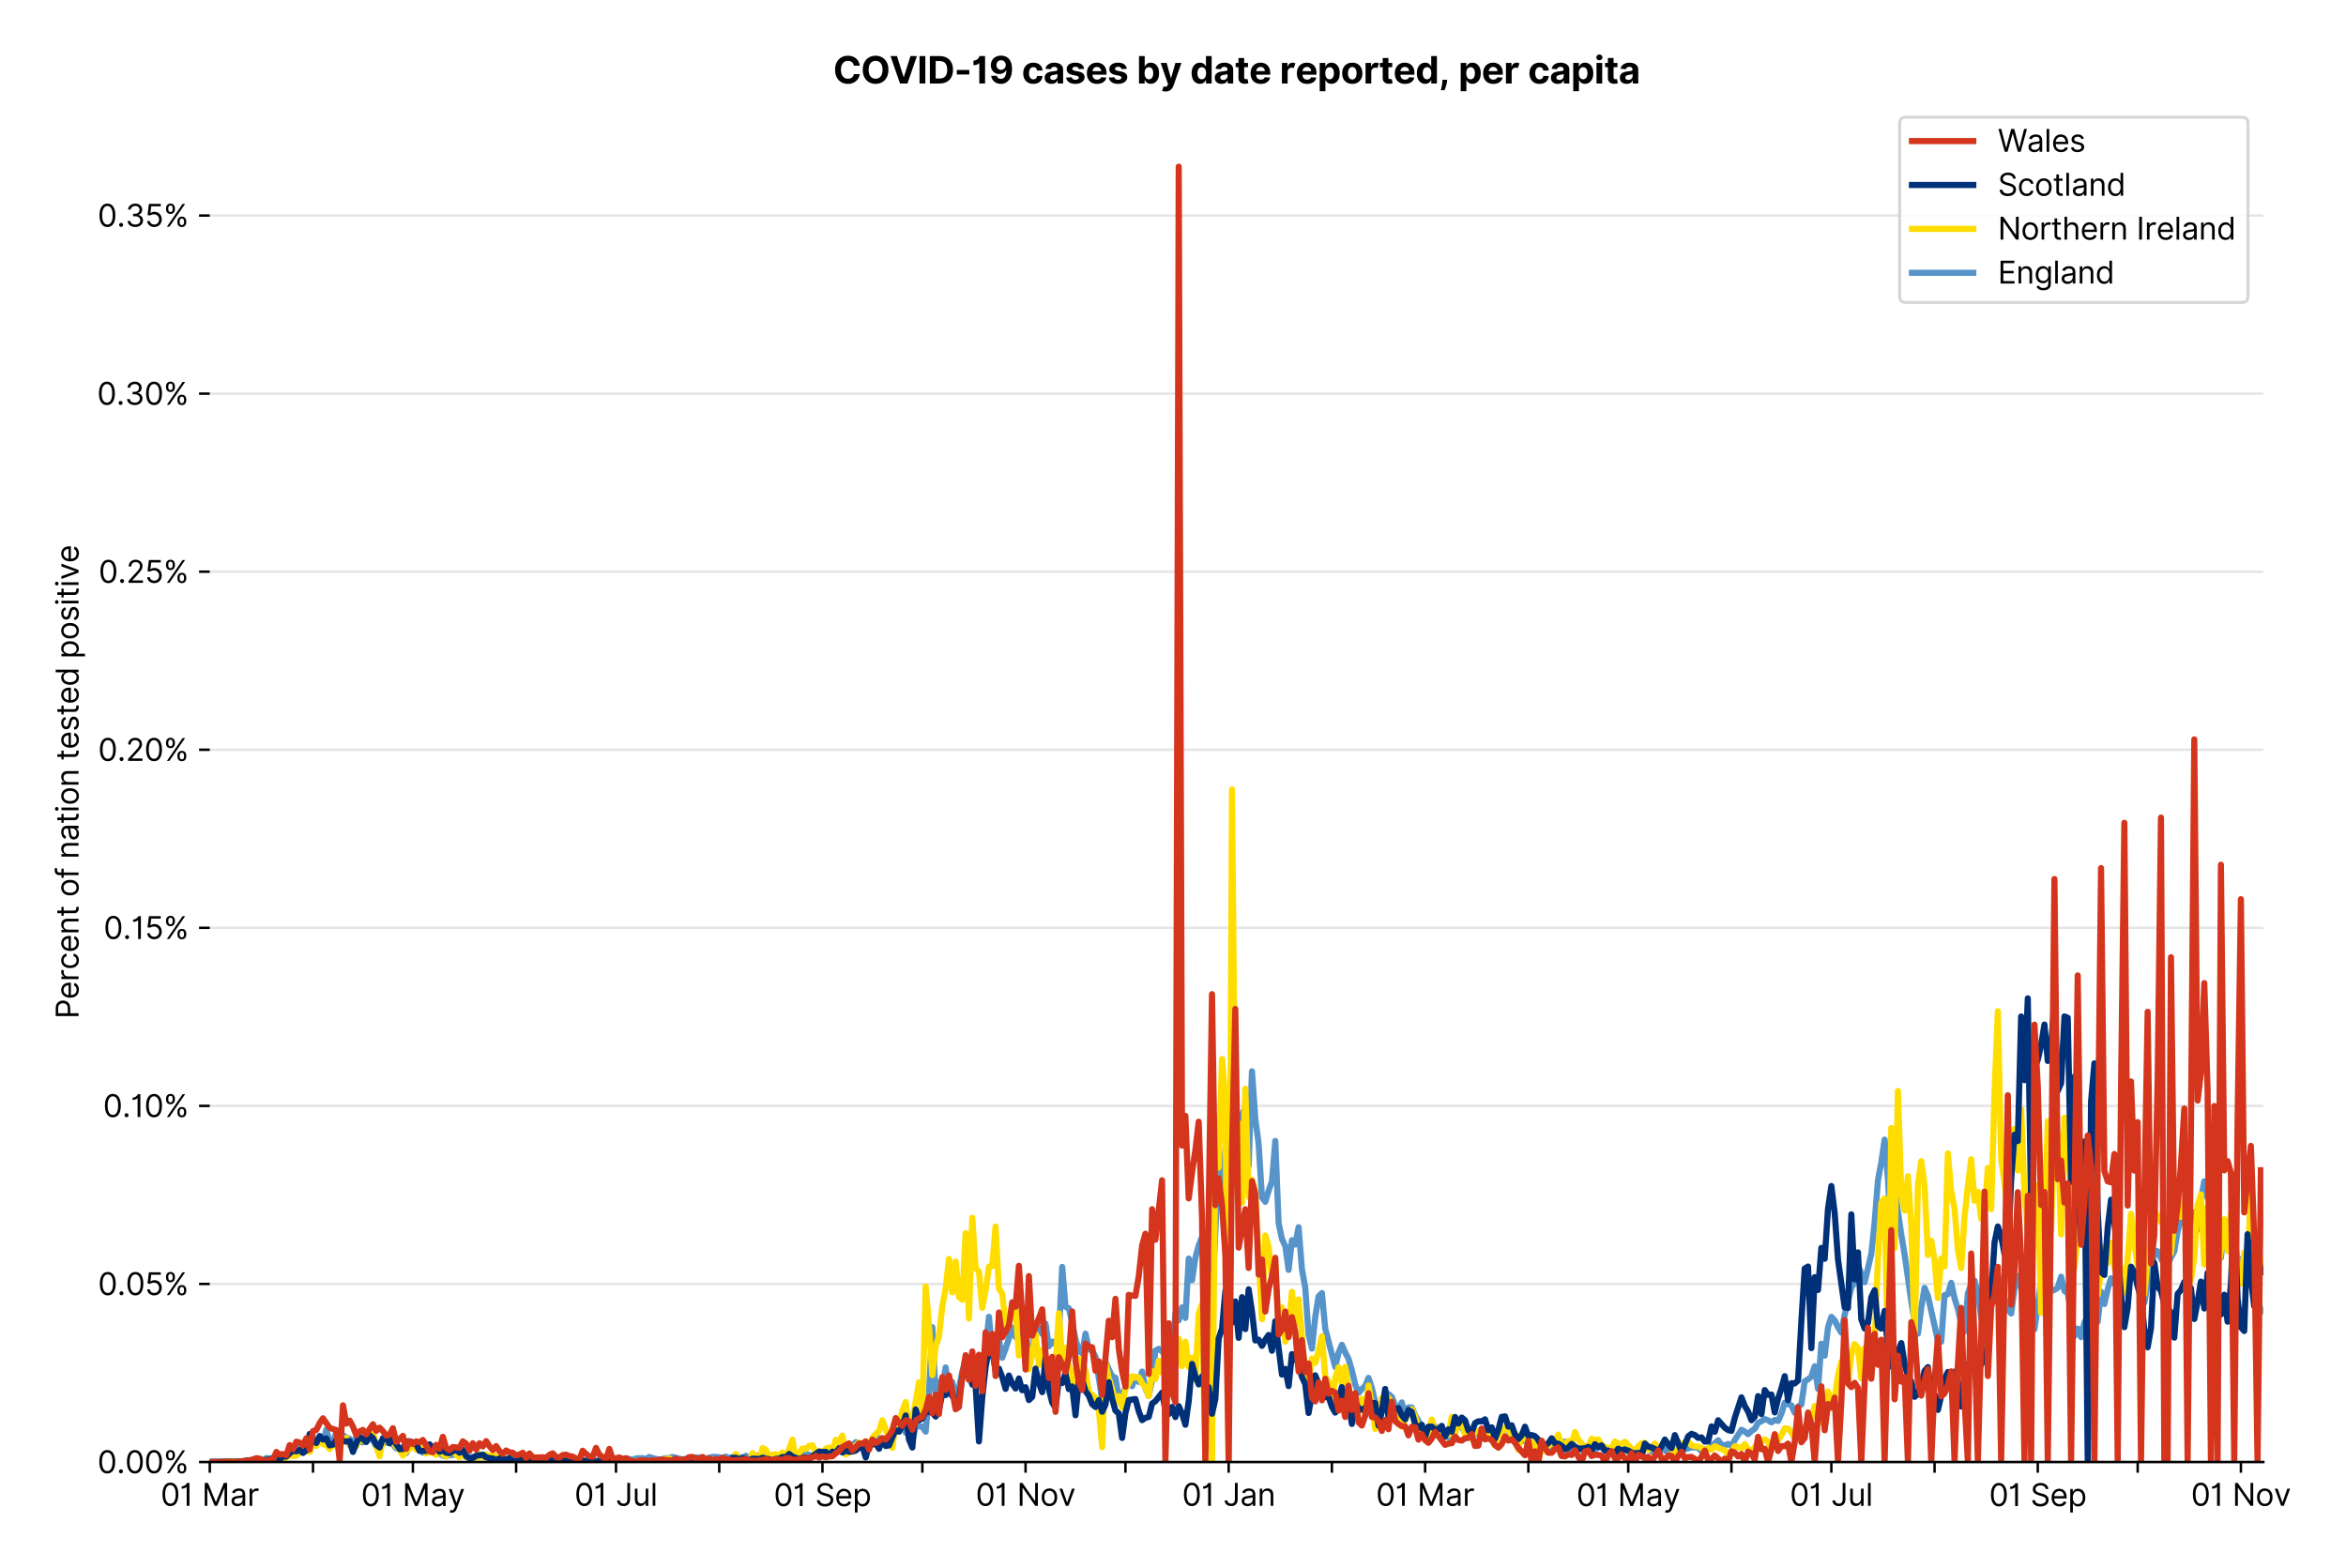 <?xml version="1.0" encoding="utf-8" standalone="no"?>
<!DOCTYPE svg PUBLIC "-//W3C//DTD SVG 1.1//EN"
  "http://www.w3.org/Graphics/SVG/1.1/DTD/svg11.dtd">
<svg version="1.1" viewBox="0 0 764.967 511.234" xmlns="http://www.w3.org/2000/svg" xmlns:xlink="http://www.w3.org/1999/xlink">
 <defs>
  <style type="text/css">*{stroke-linecap:butt;stroke-linejoin:round;}</style>
 </defs>
 <g id="figure_1">
  <g id="patch_1">
   <path d="M 0 511.234 
L 764.967 511.234 
L 764.967 0 
L 0 0 
z
" style="fill:#ffffff;"/>
  </g>
  <g id="axes_1">
   <g id="patch_2">
    <path d="M 68.405 476.745 
L 738.005 476.745 
L 738.005 33.225 
L 68.405 33.225 
z
" style="fill:#ffffff;"/>
   </g>
   <g id="matplotlib.axis_1">
    <g id="xtick_1">
     <g id="line2d_1">
      <defs>
       <path d="M 0 0 
L 0 3.5 
" id="m138e496992" style="stroke:#000000;stroke-width:0.8;"/>
      </defs>
      <g>
       <use style="stroke:#000000;stroke-width:0.8;" x="68.405" xlink:href="#m138e496992" y="476.745"/>
      </g>
     </g>
     <g id="text_1">
      <!-- 01 Mar -->
      <g transform="translate(52.368 491.018)scale(0.1 -0.1)">
       <defs>
        <path d="M 2000 -64 
Q 1230 -64 806 561 
Q 382 1186 382 2327 
Q 382 3459 809 4088 
Q 1236 4718 2000 4718 
Q 2764 4718 3191 4088 
Q 3618 3459 3618 2327 
Q 3618 1186 3194 561 
Q 2771 -64 2000 -64 
z
M 2000 436 
Q 2509 436 2791 927 
Q 3073 1418 3073 2327 
Q 3073 3234 2789 3730 
Q 2505 4227 2000 4227 
Q 1496 4227 1211 3730 
Q 927 3234 927 2327 
Q 927 1418 1210 927 
Q 1493 436 2000 436 
z
" id="Inter-Regular-30" transform="scale(0.016)"/>
        <path d="M 1973 4655 
L 1973 0 
L 1409 0 
L 1409 3836 
L 1373 3836 
Q 1341 3773 1209 3692 
Q 1077 3611 868 3551 
Q 659 3491 391 3491 
L 391 3964 
Q 661 3964 859 4061 
Q 1057 4159 1190 4291 
Q 1323 4423 1392 4529 
Q 1461 4636 1473 4655 
L 1973 4655 
z
" id="Inter-Regular-31" transform="scale(0.016)"/>
        <path id="Inter-Regular-20" transform="scale(0.016)"/>
        <path d="M 564 4655 
L 1236 4655 
L 2818 791 
L 2873 791 
L 4455 4655 
L 5127 4655 
L 5127 0 
L 4600 0 
L 4600 3536 
L 4555 3536 
L 3100 0 
L 2591 0 
L 1136 3536 
L 1091 3536 
L 1091 0 
L 564 0 
L 564 4655 
z
" id="Inter-Regular-4d" transform="scale(0.016)"/>
        <path d="M 1518 -82 
Q 1186 -82 916 44 
Q 646 170 486 410 
Q 327 650 327 991 
Q 327 1291 445 1478 
Q 564 1666 761 1773 
Q 959 1880 1199 1933 
Q 1439 1986 1682 2018 
Q 2000 2059 2199 2080 
Q 2398 2102 2490 2154 
Q 2582 2207 2582 2336 
L 2582 2355 
Q 2582 2691 2399 2877 
Q 2216 3064 1846 3064 
Q 1461 3064 1243 2895 
Q 1025 2727 936 2536 
L 427 2718 
Q 564 3036 792 3214 
Q 1021 3393 1292 3464 
Q 1564 3536 1827 3536 
Q 1996 3536 2215 3496 
Q 2434 3457 2640 3334 
Q 2846 3211 2982 2963 
Q 3118 2716 3118 2300 
L 3118 0 
L 2582 0 
L 2582 473 
L 2555 473 
Q 2500 359 2373 229 
Q 2246 100 2034 9 
Q 1823 -82 1518 -82 
z
M 1600 400 
Q 1918 400 2137 525 
Q 2357 650 2469 847 
Q 2582 1045 2582 1264 
L 2582 1755 
Q 2548 1714 2433 1681 
Q 2318 1648 2169 1624 
Q 2021 1600 1881 1583 
Q 1741 1566 1655 1555 
Q 1446 1527 1265 1467 
Q 1084 1407 974 1287 
Q 864 1168 864 964 
Q 864 684 1072 542 
Q 1280 400 1600 400 
z
" id="Inter-Regular-61" transform="scale(0.016)"/>
        <path d="M 491 0 
L 491 3491 
L 1009 3491 
L 1009 2964 
L 1046 2964 
Q 1139 3223 1389 3384 
Q 1639 3545 1955 3545 
Q 2100 3545 2209 3511 
Q 2318 3477 2400 3418 
L 2218 2964 
Q 2161 2993 2085 3010 
Q 2009 3027 1909 3027 
Q 1527 3027 1277 2794 
Q 1027 2561 1027 2209 
L 1027 0 
L 491 0 
z
" id="Inter-Regular-72" transform="scale(0.016)"/>
       </defs>
       <use xlink:href="#Inter-Regular-30"/>
       <use x="62.5" xlink:href="#Inter-Regular-31"/>
       <use x="106.676" xlink:href="#Inter-Regular-20"/>
       <use x="134.801" xlink:href="#Inter-Regular-4d"/>
       <use x="225.994" xlink:href="#Inter-Regular-61"/>
       <use x="282.386" xlink:href="#Inter-Regular-72"/>
      </g>
     </g>
    </g>
    <g id="xtick_2">
     <g id="line2d_2">
      <g>
       <use style="stroke:#000000;stroke-width:0.8;" x="102.062" xlink:href="#m138e496992" y="476.745"/>
      </g>
     </g>
    </g>
    <g id="xtick_3">
     <g id="line2d_3">
      <g>
       <use style="stroke:#000000;stroke-width:0.8;" x="134.634" xlink:href="#m138e496992" y="476.745"/>
      </g>
     </g>
     <g id="text_2">
      <!-- 01 May -->
      <g transform="translate(117.731 491.117)scale(0.1 -0.1)">
       <defs>
        <path d="M 818 -1355 
Q 682 -1355 575 -1333 
Q 468 -1311 427 -1291 
L 564 -818 
Q 857 -893 1053 -814 
Q 1250 -736 1391 -345 
L 1509 -18 
L 218 3491 
L 800 3491 
L 1764 709 
L 1800 709 
L 2764 3491 
L 3346 3491 
L 1846 -564 
Q 1550 -1355 818 -1355 
z
" id="Inter-Regular-79" transform="scale(0.016)"/>
       </defs>
       <use xlink:href="#Inter-Regular-30"/>
       <use x="62.5" xlink:href="#Inter-Regular-31"/>
       <use x="106.676" xlink:href="#Inter-Regular-20"/>
       <use x="134.801" xlink:href="#Inter-Regular-4d"/>
       <use x="225.994" xlink:href="#Inter-Regular-61"/>
       <use x="282.386" xlink:href="#Inter-Regular-79"/>
      </g>
     </g>
    </g>
    <g id="xtick_4">
     <g id="line2d_4">
      <g>
       <use style="stroke:#000000;stroke-width:0.8;" x="168.291" xlink:href="#m138e496992" y="476.745"/>
      </g>
     </g>
    </g>
    <g id="xtick_5">
     <g id="line2d_5">
      <g>
       <use style="stroke:#000000;stroke-width:0.8;" x="200.863" xlink:href="#m138e496992" y="476.745"/>
      </g>
     </g>
     <g id="text_3">
      <!-- 01 Jul -->
      <g transform="translate(187.319 491.018)scale(0.1 -0.1)">
       <defs>
        <path d="M 2346 4655 
L 2909 4655 
L 2909 1327 
Q 2909 657 2549 296 
Q 2189 -64 1582 -64 
Q 1200 -64 902 76 
Q 605 216 434 475 
Q 264 734 264 1091 
L 818 1091 
Q 818 795 1034 615 
Q 1250 436 1582 436 
Q 1948 436 2147 664 
Q 2346 893 2346 1327 
L 2346 4655 
z
" id="Inter-Regular-4a" transform="scale(0.016)"/>
        <path d="M 2691 1427 
L 2691 3491 
L 3227 3491 
L 3227 0 
L 2691 0 
L 2691 591 
L 2655 591 
Q 2532 325 2273 140 
Q 2014 -45 1618 -45 
Q 1127 -45 809 280 
Q 491 605 491 1273 
L 491 3491 
L 1027 3491 
L 1027 1309 
Q 1027 927 1242 700 
Q 1457 473 1791 473 
Q 1991 473 2199 575 
Q 2407 677 2549 888 
Q 2691 1100 2691 1427 
z
" id="Inter-Regular-75" transform="scale(0.016)"/>
        <path d="M 1027 4655 
L 1027 0 
L 491 0 
L 491 4655 
L 1027 4655 
z
" id="Inter-Regular-6c" transform="scale(0.016)"/>
       </defs>
       <use xlink:href="#Inter-Regular-30"/>
       <use x="62.5" xlink:href="#Inter-Regular-31"/>
       <use x="106.676" xlink:href="#Inter-Regular-20"/>
       <use x="134.801" xlink:href="#Inter-Regular-4a"/>
       <use x="189.063" xlink:href="#Inter-Regular-75"/>
       <use x="247.159" xlink:href="#Inter-Regular-6c"/>
      </g>
     </g>
    </g>
    <g id="xtick_6">
     <g id="line2d_6">
      <g>
       <use style="stroke:#000000;stroke-width:0.8;" x="234.52" xlink:href="#m138e496992" y="476.745"/>
      </g>
     </g>
    </g>
    <g id="xtick_7">
     <g id="line2d_7">
      <g>
       <use style="stroke:#000000;stroke-width:0.8;" x="268.178" xlink:href="#m138e496992" y="476.745"/>
      </g>
     </g>
     <g id="text_4">
      <!-- 01 Sep -->
      <g transform="translate(252.29 491.117)scale(0.1 -0.1)">
       <defs>
        <path d="M 3109 3491 
Q 3068 3836 2777 4027 
Q 2486 4218 2064 4218 
Q 1600 4218 1318 3999 
Q 1036 3780 1036 3445 
Q 1036 3195 1189 3042 
Q 1343 2889 1553 2803 
Q 1764 2718 1936 2673 
L 2409 2545 
Q 2591 2498 2815 2414 
Q 3039 2330 3244 2185 
Q 3450 2041 3584 1816 
Q 3718 1591 3718 1264 
Q 3718 886 3521 581 
Q 3325 277 2949 97 
Q 2573 -82 2036 -82 
Q 1286 -82 845 272 
Q 405 627 364 1200 
L 946 1200 
Q 968 936 1124 764 
Q 1280 593 1519 510 
Q 1759 427 2036 427 
Q 2359 427 2616 533 
Q 2873 639 3023 828 
Q 3173 1018 3173 1273 
Q 3173 1505 3043 1650 
Q 2914 1795 2702 1886 
Q 2491 1977 2246 2045 
L 1673 2209 
Q 1127 2366 809 2657 
Q 491 2948 491 3418 
Q 491 3809 703 4101 
Q 916 4393 1276 4555 
Q 1636 4718 2082 4718 
Q 2532 4718 2882 4558 
Q 3232 4398 3437 4120 
Q 3643 3843 3655 3491 
L 3109 3491 
z
" id="Inter-Regular-53" transform="scale(0.016)"/>
        <path d="M 1955 -73 
Q 1450 -73 1085 151 
Q 721 375 524 778 
Q 327 1182 327 1718 
Q 327 2255 524 2665 
Q 721 3075 1074 3305 
Q 1427 3536 1900 3536 
Q 2173 3536 2439 3445 
Q 2705 3355 2923 3151 
Q 3141 2948 3270 2614 
Q 3400 2280 3400 1791 
L 3400 1564 
L 866 1564 
Q 884 1005 1183 707 
Q 1482 409 1955 409 
Q 2271 409 2498 545 
Q 2725 682 2827 955 
L 3346 809 
Q 3223 414 2854 170 
Q 2486 -73 1955 -73 
z
M 866 2027 
L 2855 2027 
Q 2855 2470 2595 2762 
Q 2336 3055 1900 3055 
Q 1593 3055 1368 2911 
Q 1143 2768 1013 2533 
Q 884 2298 866 2027 
z
" id="Inter-Regular-65" transform="scale(0.016)"/>
        <path d="M 491 -1309 
L 491 3491 
L 1009 3491 
L 1009 2936 
L 1073 2936 
Q 1132 3027 1237 3169 
Q 1343 3311 1542 3423 
Q 1741 3536 2082 3536 
Q 2523 3536 2859 3315 
Q 3196 3095 3384 2690 
Q 3573 2286 3573 1736 
Q 3573 1182 3384 776 
Q 3196 370 2861 148 
Q 2527 -73 2091 -73 
Q 1755 -73 1552 39 
Q 1350 152 1241 296 
Q 1132 441 1073 536 
L 1027 536 
L 1027 -1309 
L 491 -1309 
z
M 1018 1745 
Q 1018 1152 1276 780 
Q 1534 409 2018 409 
Q 2355 409 2581 587 
Q 2807 766 2921 1069 
Q 3036 1373 3036 1745 
Q 3036 2114 2923 2410 
Q 2811 2707 2585 2881 
Q 2359 3055 2018 3055 
Q 1527 3055 1272 2693 
Q 1018 2332 1018 1745 
z
" id="Inter-Regular-70" transform="scale(0.016)"/>
       </defs>
       <use xlink:href="#Inter-Regular-30"/>
       <use x="62.5" xlink:href="#Inter-Regular-31"/>
       <use x="106.676" xlink:href="#Inter-Regular-20"/>
       <use x="134.801" xlink:href="#Inter-Regular-53"/>
       <use x="198.58" xlink:href="#Inter-Regular-65"/>
       <use x="256.818" xlink:href="#Inter-Regular-70"/>
      </g>
     </g>
    </g>
    <g id="xtick_8">
     <g id="line2d_8">
      <g>
       <use style="stroke:#000000;stroke-width:0.8;" x="300.749" xlink:href="#m138e496992" y="476.745"/>
      </g>
     </g>
    </g>
    <g id="xtick_9">
     <g id="line2d_9">
      <g>
       <use style="stroke:#000000;stroke-width:0.8;" x="334.407" xlink:href="#m138e496992" y="476.745"/>
      </g>
     </g>
     <g id="text_5">
      <!-- 01 Nov -->
      <g transform="translate(318.136 491.018)scale(0.1 -0.1)">
       <defs>
        <path d="M 4255 4655 
L 4255 0 
L 3709 0 
L 1173 3655 
L 1127 3655 
L 1127 0 
L 564 0 
L 564 4655 
L 1109 4655 
L 3655 991 
L 3700 991 
L 3700 4655 
L 4255 4655 
z
" id="Inter-Regular-4e" transform="scale(0.016)"/>
        <path d="M 1909 -73 
Q 1436 -73 1080 152 
Q 725 377 526 781 
Q 327 1186 327 1727 
Q 327 2273 526 2679 
Q 725 3086 1080 3311 
Q 1436 3536 1909 3536 
Q 2382 3536 2737 3311 
Q 3093 3086 3292 2679 
Q 3491 2273 3491 1727 
Q 3491 1186 3292 781 
Q 3093 377 2737 152 
Q 2382 -73 1909 -73 
z
M 1909 409 
Q 2268 409 2500 593 
Q 2732 777 2843 1077 
Q 2955 1377 2955 1727 
Q 2955 2077 2843 2379 
Q 2732 2682 2500 2868 
Q 2268 3055 1909 3055 
Q 1550 3055 1318 2868 
Q 1086 2682 975 2379 
Q 864 2077 864 1727 
Q 864 1377 975 1077 
Q 1086 777 1318 593 
Q 1550 409 1909 409 
z
" id="Inter-Regular-6f" transform="scale(0.016)"/>
        <path d="M 3346 3491 
L 2055 0 
L 1509 0 
L 218 3491 
L 800 3491 
L 1764 709 
L 1800 709 
L 2764 3491 
L 3346 3491 
z
" id="Inter-Regular-76" transform="scale(0.016)"/>
       </defs>
       <use xlink:href="#Inter-Regular-30"/>
       <use x="62.5" xlink:href="#Inter-Regular-31"/>
       <use x="106.676" xlink:href="#Inter-Regular-20"/>
       <use x="134.801" xlink:href="#Inter-Regular-4e"/>
       <use x="210.085" xlink:href="#Inter-Regular-6f"/>
       <use x="269.744" xlink:href="#Inter-Regular-76"/>
      </g>
     </g>
    </g>
    <g id="xtick_10">
     <g id="line2d_10">
      <g>
       <use style="stroke:#000000;stroke-width:0.8;" x="366.979" xlink:href="#m138e496992" y="476.745"/>
      </g>
     </g>
    </g>
    <g id="xtick_11">
     <g id="line2d_11">
      <g>
       <use style="stroke:#000000;stroke-width:0.8;" x="400.636" xlink:href="#m138e496992" y="476.745"/>
      </g>
     </g>
     <g id="text_6">
      <!-- 01 Jan -->
      <g transform="translate(385.437 491.018)scale(0.1 -0.1)">
       <defs>
        <path d="M 1027 2100 
L 1027 0 
L 491 0 
L 491 3491 
L 1009 3491 
L 1009 2945 
L 1055 2945 
Q 1177 3211 1427 3373 
Q 1677 3536 2073 3536 
Q 2602 3536 2928 3211 
Q 3255 2886 3255 2218 
L 3255 0 
L 2718 0 
L 2718 2182 
Q 2718 2593 2504 2824 
Q 2291 3055 1918 3055 
Q 1534 3055 1280 2806 
Q 1027 2557 1027 2100 
z
" id="Inter-Regular-6e" transform="scale(0.016)"/>
       </defs>
       <use xlink:href="#Inter-Regular-30"/>
       <use x="62.5" xlink:href="#Inter-Regular-31"/>
       <use x="106.676" xlink:href="#Inter-Regular-20"/>
       <use x="134.801" xlink:href="#Inter-Regular-4a"/>
       <use x="189.063" xlink:href="#Inter-Regular-61"/>
       <use x="245.455" xlink:href="#Inter-Regular-6e"/>
      </g>
     </g>
    </g>
    <g id="xtick_12">
     <g id="line2d_12">
      <g>
       <use style="stroke:#000000;stroke-width:0.8;" x="434.293" xlink:href="#m138e496992" y="476.745"/>
      </g>
     </g>
    </g>
    <g id="xtick_13">
     <g id="line2d_13">
      <g>
       <use style="stroke:#000000;stroke-width:0.8;" x="464.694" xlink:href="#m138e496992" y="476.745"/>
      </g>
     </g>
     <g id="text_7">
      <!-- 01 Mar -->
      <g transform="translate(448.657 491.018)scale(0.1 -0.1)">
       <use xlink:href="#Inter-Regular-30"/>
       <use x="62.5" xlink:href="#Inter-Regular-31"/>
       <use x="106.676" xlink:href="#Inter-Regular-20"/>
       <use x="134.801" xlink:href="#Inter-Regular-4d"/>
       <use x="225.994" xlink:href="#Inter-Regular-61"/>
       <use x="282.386" xlink:href="#Inter-Regular-72"/>
      </g>
     </g>
    </g>
    <g id="xtick_14">
     <g id="line2d_14">
      <g>
       <use style="stroke:#000000;stroke-width:0.8;" x="498.351" xlink:href="#m138e496992" y="476.745"/>
      </g>
     </g>
    </g>
    <g id="xtick_15">
     <g id="line2d_15">
      <g>
       <use style="stroke:#000000;stroke-width:0.8;" x="530.923" xlink:href="#m138e496992" y="476.745"/>
      </g>
     </g>
     <g id="text_8">
      <!-- 01 May -->
      <g transform="translate(514.02 491.117)scale(0.1 -0.1)">
       <use xlink:href="#Inter-Regular-30"/>
       <use x="62.5" xlink:href="#Inter-Regular-31"/>
       <use x="106.676" xlink:href="#Inter-Regular-20"/>
       <use x="134.801" xlink:href="#Inter-Regular-4d"/>
       <use x="225.994" xlink:href="#Inter-Regular-61"/>
       <use x="282.386" xlink:href="#Inter-Regular-79"/>
      </g>
     </g>
    </g>
    <g id="xtick_16">
     <g id="line2d_16">
      <g>
       <use style="stroke:#000000;stroke-width:0.8;" x="564.58" xlink:href="#m138e496992" y="476.745"/>
      </g>
     </g>
    </g>
    <g id="xtick_17">
     <g id="line2d_17">
      <g>
       <use style="stroke:#000000;stroke-width:0.8;" x="597.152" xlink:href="#m138e496992" y="476.745"/>
      </g>
     </g>
     <g id="text_9">
      <!-- 01 Jul -->
      <g transform="translate(583.608 491.018)scale(0.1 -0.1)">
       <use xlink:href="#Inter-Regular-30"/>
       <use x="62.5" xlink:href="#Inter-Regular-31"/>
       <use x="106.676" xlink:href="#Inter-Regular-20"/>
       <use x="134.801" xlink:href="#Inter-Regular-4a"/>
       <use x="189.063" xlink:href="#Inter-Regular-75"/>
       <use x="247.159" xlink:href="#Inter-Regular-6c"/>
      </g>
     </g>
    </g>
    <g id="xtick_18">
     <g id="line2d_18">
      <g>
       <use style="stroke:#000000;stroke-width:0.8;" x="630.809" xlink:href="#m138e496992" y="476.745"/>
      </g>
     </g>
    </g>
    <g id="xtick_19">
     <g id="line2d_19">
      <g>
       <use style="stroke:#000000;stroke-width:0.8;" x="664.467" xlink:href="#m138e496992" y="476.745"/>
      </g>
     </g>
     <g id="text_10">
      <!-- 01 Sep -->
      <g transform="translate(648.579 491.117)scale(0.1 -0.1)">
       <use xlink:href="#Inter-Regular-30"/>
       <use x="62.5" xlink:href="#Inter-Regular-31"/>
       <use x="106.676" xlink:href="#Inter-Regular-20"/>
       <use x="134.801" xlink:href="#Inter-Regular-53"/>
       <use x="198.58" xlink:href="#Inter-Regular-65"/>
       <use x="256.818" xlink:href="#Inter-Regular-70"/>
      </g>
     </g>
    </g>
    <g id="xtick_20">
     <g id="line2d_20">
      <g>
       <use style="stroke:#000000;stroke-width:0.8;" x="697.038" xlink:href="#m138e496992" y="476.745"/>
      </g>
     </g>
    </g>
    <g id="xtick_21">
     <g id="line2d_21">
      <g>
       <use style="stroke:#000000;stroke-width:0.8;" x="730.696" xlink:href="#m138e496992" y="476.745"/>
      </g>
     </g>
     <g id="text_11">
      <!-- 01 Nov -->
      <g transform="translate(714.425 491.018)scale(0.1 -0.1)">
       <use xlink:href="#Inter-Regular-30"/>
       <use x="62.5" xlink:href="#Inter-Regular-31"/>
       <use x="106.676" xlink:href="#Inter-Regular-20"/>
       <use x="134.801" xlink:href="#Inter-Regular-4e"/>
       <use x="210.085" xlink:href="#Inter-Regular-6f"/>
       <use x="269.744" xlink:href="#Inter-Regular-76"/>
      </g>
     </g>
    </g>
   </g>
   <g id="matplotlib.axis_2">
    <g id="ytick_1">
     <g id="line2d_22">
      <path clip-path="url(#p4297012c46)" d="M 68.405 476.745 
L 738.005 476.745 
" style="fill:none;stroke:#e5e5e5;stroke-linecap:square;stroke-width:0.8;"/>
     </g>
     <g id="line2d_23">
      <defs>
       <path d="M 0 0 
L -3.5 0 
" id="m2d45f60bb7" style="stroke:#000000;stroke-width:0.8;"/>
      </defs>
      <g>
       <use style="stroke:#000000;stroke-width:0.8;" x="68.405" xlink:href="#m2d45f60bb7" y="476.745"/>
      </g>
     </g>
     <g id="text_12">
      <!-- 0.00% -->
      <g transform="translate(31.773 480.382)scale(0.1 -0.1)">
       <defs>
        <path d="M 882 -36 
Q 714 -36 593 84 
Q 473 205 473 373 
Q 473 541 593 661 
Q 714 782 882 782 
Q 1050 782 1170 661 
Q 1291 541 1291 373 
Q 1291 205 1170 84 
Q 1050 -36 882 -36 
z
" id="Inter-Regular-2e" transform="scale(0.016)"/>
        <path d="M 2855 873 
L 2855 1118 
Q 2855 1373 2960 1585 
Q 3066 1798 3269 1926 
Q 3473 2055 3764 2055 
Q 4059 2055 4259 1926 
Q 4459 1798 4561 1585 
Q 4664 1373 4664 1118 
L 4664 873 
Q 4664 618 4560 405 
Q 4457 193 4256 64 
Q 4055 -64 3764 -64 
Q 3468 -64 3266 64 
Q 3064 193 2959 405 
Q 2855 618 2855 873 
z
M 536 3536 
L 536 3782 
Q 536 4036 642 4248 
Q 748 4461 951 4589 
Q 1155 4718 1446 4718 
Q 1741 4718 1941 4589 
Q 2141 4461 2243 4248 
Q 2346 4036 2346 3782 
L 2346 3536 
Q 2346 3282 2242 3069 
Q 2139 2857 1937 2728 
Q 1736 2600 1446 2600 
Q 1150 2600 948 2728 
Q 746 2857 641 3069 
Q 536 3282 536 3536 
z
M 709 0 
L 3909 4655 
L 4427 4655 
L 1227 0 
L 709 0 
z
M 3318 1118 
L 3318 873 
Q 3318 661 3418 494 
Q 3518 327 3764 327 
Q 4002 327 4101 494 
Q 4200 661 4200 873 
L 4200 1118 
Q 4200 1330 4104 1497 
Q 4009 1664 3764 1664 
Q 3525 1664 3421 1497 
Q 3318 1330 3318 1118 
z
M 1000 3782 
L 1000 3536 
Q 1000 3325 1100 3158 
Q 1200 2991 1446 2991 
Q 1684 2991 1783 3158 
Q 1882 3325 1882 3536 
L 1882 3782 
Q 1882 3993 1786 4160 
Q 1691 4327 1446 4327 
Q 1207 4327 1103 4160 
Q 1000 3993 1000 3782 
z
" id="Inter-Regular-25" transform="scale(0.016)"/>
       </defs>
       <use xlink:href="#Inter-Regular-30"/>
       <use x="62.5" xlink:href="#Inter-Regular-2e"/>
       <use x="90.057" xlink:href="#Inter-Regular-30"/>
       <use x="152.557" xlink:href="#Inter-Regular-30"/>
       <use x="215.057" xlink:href="#Inter-Regular-25"/>
      </g>
     </g>
    </g>
    <g id="ytick_2">
     <g id="line2d_24">
      <path clip-path="url(#p4297012c46)" d="M 68.405 418.68 
L 738.005 418.68 
" style="fill:none;stroke:#e5e5e5;stroke-linecap:square;stroke-width:0.8;"/>
     </g>
     <g id="line2d_25">
      <g>
       <use style="stroke:#000000;stroke-width:0.8;" x="68.405" xlink:href="#m2d45f60bb7" y="418.68"/>
      </g>
     </g>
     <g id="text_13">
      <!-- 0.05% -->
      <g transform="translate(31.944 422.317)scale(0.1 -0.1)">
       <defs>
        <path d="M 1936 -64 
Q 1536 -64 1216 95 
Q 896 255 702 532 
Q 509 809 491 1164 
L 1036 1164 
Q 1068 848 1324 642 
Q 1580 436 1936 436 
Q 2223 436 2447 570 
Q 2671 705 2799 940 
Q 2927 1175 2927 1473 
Q 2927 1777 2794 2017 
Q 2661 2257 2429 2395 
Q 2198 2534 1900 2536 
Q 1686 2539 1461 2472 
Q 1236 2405 1091 2300 
L 564 2364 
L 846 4655 
L 3264 4655 
L 3264 4155 
L 1318 4155 
L 1155 2782 
L 1182 2782 
Q 1325 2895 1541 2970 
Q 1757 3045 1991 3045 
Q 2418 3045 2753 2842 
Q 3089 2639 3281 2286 
Q 3473 1934 3473 1482 
Q 3473 1036 3274 687 
Q 3075 339 2727 137 
Q 2380 -64 1936 -64 
z
" id="Inter-Regular-35" transform="scale(0.016)"/>
       </defs>
       <use xlink:href="#Inter-Regular-30"/>
       <use x="62.5" xlink:href="#Inter-Regular-2e"/>
       <use x="90.057" xlink:href="#Inter-Regular-30"/>
       <use x="152.557" xlink:href="#Inter-Regular-35"/>
       <use x="213.352" xlink:href="#Inter-Regular-25"/>
      </g>
     </g>
    </g>
    <g id="ytick_3">
     <g id="line2d_26">
      <path clip-path="url(#p4297012c46)" d="M 68.405 360.615 
L 738.005 360.615 
" style="fill:none;stroke:#e5e5e5;stroke-linecap:square;stroke-width:0.8;"/>
     </g>
     <g id="line2d_27">
      <g>
       <use style="stroke:#000000;stroke-width:0.8;" x="68.405" xlink:href="#m2d45f60bb7" y="360.615"/>
      </g>
     </g>
     <g id="text_14">
      <!-- 0.10% -->
      <g transform="translate(33.606 364.252)scale(0.1 -0.1)">
       <use xlink:href="#Inter-Regular-30"/>
       <use x="62.5" xlink:href="#Inter-Regular-2e"/>
       <use x="90.057" xlink:href="#Inter-Regular-31"/>
       <use x="134.233" xlink:href="#Inter-Regular-30"/>
       <use x="196.733" xlink:href="#Inter-Regular-25"/>
      </g>
     </g>
    </g>
    <g id="ytick_4">
     <g id="line2d_28">
      <path clip-path="url(#p4297012c46)" d="M 68.405 302.55 
L 738.005 302.55 
" style="fill:none;stroke:#e5e5e5;stroke-linecap:square;stroke-width:0.8;"/>
     </g>
     <g id="line2d_29">
      <g>
       <use style="stroke:#000000;stroke-width:0.8;" x="68.405" xlink:href="#m2d45f60bb7" y="302.55"/>
      </g>
     </g>
     <g id="text_15">
      <!-- 0.15% -->
      <g transform="translate(33.777 306.187)scale(0.1 -0.1)">
       <use xlink:href="#Inter-Regular-30"/>
       <use x="62.5" xlink:href="#Inter-Regular-2e"/>
       <use x="90.057" xlink:href="#Inter-Regular-31"/>
       <use x="134.233" xlink:href="#Inter-Regular-35"/>
       <use x="195.028" xlink:href="#Inter-Regular-25"/>
      </g>
     </g>
    </g>
    <g id="ytick_5">
     <g id="line2d_30">
      <path clip-path="url(#p4297012c46)" d="M 68.405 244.485 
L 738.005 244.485 
" style="fill:none;stroke:#e5e5e5;stroke-linecap:square;stroke-width:0.8;"/>
     </g>
     <g id="line2d_31">
      <g>
       <use style="stroke:#000000;stroke-width:0.8;" x="68.405" xlink:href="#m2d45f60bb7" y="244.485"/>
      </g>
     </g>
     <g id="text_16">
      <!-- 0.20% -->
      <g transform="translate(31.972 248.122)scale(0.1 -0.1)">
       <defs>
        <path d="M 482 0 
L 482 409 
L 2018 2091 
Q 2289 2386 2464 2605 
Q 2639 2825 2724 3019 
Q 2809 3214 2809 3427 
Q 2809 3795 2553 4011 
Q 2298 4227 1918 4227 
Q 1514 4227 1275 3985 
Q 1036 3743 1036 3345 
L 500 3345 
Q 500 3755 688 4064 
Q 877 4373 1203 4545 
Q 1530 4718 1936 4718 
Q 2346 4718 2661 4545 
Q 2977 4373 3156 4079 
Q 3336 3786 3336 3427 
Q 3336 3170 3244 2926 
Q 3152 2682 2926 2383 
Q 2700 2084 2300 1655 
L 1255 536 
L 1255 500 
L 3418 500 
L 3418 0 
L 482 0 
z
" id="Inter-Regular-32" transform="scale(0.016)"/>
       </defs>
       <use xlink:href="#Inter-Regular-30"/>
       <use x="62.5" xlink:href="#Inter-Regular-2e"/>
       <use x="90.057" xlink:href="#Inter-Regular-32"/>
       <use x="150.568" xlink:href="#Inter-Regular-30"/>
       <use x="213.068" xlink:href="#Inter-Regular-25"/>
      </g>
     </g>
    </g>
    <g id="ytick_6">
     <g id="line2d_32">
      <path clip-path="url(#p4297012c46)" d="M 68.405 186.421 
L 738.005 186.421 
" style="fill:none;stroke:#e5e5e5;stroke-linecap:square;stroke-width:0.8;"/>
     </g>
     <g id="line2d_33">
      <g>
       <use style="stroke:#000000;stroke-width:0.8;" x="68.405" xlink:href="#m2d45f60bb7" y="186.421"/>
      </g>
     </g>
     <g id="text_17">
      <!-- 0.25% -->
      <g transform="translate(32.142 190.057)scale(0.1 -0.1)">
       <use xlink:href="#Inter-Regular-30"/>
       <use x="62.5" xlink:href="#Inter-Regular-2e"/>
       <use x="90.057" xlink:href="#Inter-Regular-32"/>
       <use x="150.568" xlink:href="#Inter-Regular-35"/>
       <use x="211.364" xlink:href="#Inter-Regular-25"/>
      </g>
     </g>
    </g>
    <g id="ytick_7">
     <g id="line2d_34">
      <path clip-path="url(#p4297012c46)" d="M 68.405 128.356 
L 738.005 128.356 
" style="fill:none;stroke:#e5e5e5;stroke-linecap:square;stroke-width:0.8;"/>
     </g>
     <g id="line2d_35">
      <g>
       <use style="stroke:#000000;stroke-width:0.8;" x="68.405" xlink:href="#m2d45f60bb7" y="128.356"/>
      </g>
     </g>
     <g id="text_18">
      <!-- 0.30% -->
      <g transform="translate(31.659 131.992)scale(0.1 -0.1)">
       <defs>
        <path d="M 2055 -64 
Q 1605 -64 1253 90 
Q 902 245 696 521 
Q 491 798 473 1164 
L 1046 1164 
Q 1071 827 1356 631 
Q 1641 436 2046 436 
Q 2493 436 2783 664 
Q 3073 893 3073 1264 
Q 3073 1650 2787 1893 
Q 2502 2136 1973 2136 
L 1600 2136 
L 1600 2636 
L 1973 2636 
Q 2386 2636 2647 2856 
Q 2909 3077 2909 3445 
Q 2909 3798 2679 4012 
Q 2450 4227 2064 4227 
Q 1823 4227 1610 4139 
Q 1398 4052 1264 3887 
Q 1130 3723 1118 3491 
L 573 3491 
Q 586 3857 793 4133 
Q 1000 4409 1335 4563 
Q 1671 4718 2073 4718 
Q 2505 4718 2814 4544 
Q 3123 4370 3289 4086 
Q 3455 3802 3455 3473 
Q 3455 3080 3249 2802 
Q 3043 2525 2691 2418 
L 2691 2382 
Q 3132 2309 3379 2008 
Q 3627 1707 3627 1264 
Q 3627 884 3421 583 
Q 3216 282 2861 109 
Q 2507 -64 2055 -64 
z
" id="Inter-Regular-33" transform="scale(0.016)"/>
       </defs>
       <use xlink:href="#Inter-Regular-30"/>
       <use x="62.5" xlink:href="#Inter-Regular-2e"/>
       <use x="90.057" xlink:href="#Inter-Regular-33"/>
       <use x="153.693" xlink:href="#Inter-Regular-30"/>
       <use x="216.193" xlink:href="#Inter-Regular-25"/>
      </g>
     </g>
    </g>
    <g id="ytick_8">
     <g id="line2d_36">
      <path clip-path="url(#p4297012c46)" d="M 68.405 70.291 
L 738.005 70.291 
" style="fill:none;stroke:#e5e5e5;stroke-linecap:square;stroke-width:0.8;"/>
     </g>
     <g id="line2d_37">
      <g>
       <use style="stroke:#000000;stroke-width:0.8;" x="68.405" xlink:href="#m2d45f60bb7" y="70.291"/>
      </g>
     </g>
     <g id="text_19">
      <!-- 0.35% -->
      <g transform="translate(31.83 73.928)scale(0.1 -0.1)">
       <use xlink:href="#Inter-Regular-30"/>
       <use x="62.5" xlink:href="#Inter-Regular-2e"/>
       <use x="90.057" xlink:href="#Inter-Regular-33"/>
       <use x="153.693" xlink:href="#Inter-Regular-35"/>
       <use x="214.489" xlink:href="#Inter-Regular-25"/>
      </g>
     </g>
    </g>
    <g id="text_20">
     <!-- Percent of nation tested positive -->
     <g transform="translate(25.614 332.215)rotate(-90)scale(0.1 -0.1)">
      <defs>
       <path d="M 564 0 
L 564 4655 
L 2136 4655 
Q 2684 4655 3033 4458 
Q 3382 4261 3550 3927 
Q 3718 3593 3718 3182 
Q 3718 2770 3551 2434 
Q 3384 2098 3036 1899 
Q 2689 1700 2146 1700 
L 1127 1700 
L 1127 0 
L 564 0 
z
M 1127 2200 
L 2127 2200 
Q 2689 2200 2926 2482 
Q 3164 2764 3164 3182 
Q 3164 3602 2925 3878 
Q 2686 4155 2118 4155 
L 1127 4155 
L 1127 2200 
z
" id="Inter-Regular-50" transform="scale(0.016)"/>
       <path d="M 1909 -73 
Q 1418 -73 1063 159 
Q 709 391 518 798 
Q 327 1205 327 1727 
Q 327 2259 524 2667 
Q 721 3075 1074 3305 
Q 1427 3536 1900 3536 
Q 2268 3536 2563 3400 
Q 2859 3264 3047 3018 
Q 3236 2773 3282 2445 
L 2746 2445 
Q 2684 2684 2474 2869 
Q 2264 3055 1909 3055 
Q 1439 3055 1151 2697 
Q 864 2339 864 1745 
Q 864 1139 1148 774 
Q 1432 409 1909 409 
Q 2223 409 2447 570 
Q 2671 732 2746 1018 
L 3282 1018 
Q 3236 709 3058 462 
Q 2880 216 2588 71 
Q 2296 -73 1909 -73 
z
" id="Inter-Regular-63" transform="scale(0.016)"/>
       <path d="M 2009 3491 
L 2009 3036 
L 1264 3036 
L 1264 1000 
Q 1264 773 1331 660 
Q 1398 548 1503 510 
Q 1609 473 1727 473 
Q 1816 473 1873 483 
Q 1930 493 1964 500 
L 2073 18 
Q 2018 -2 1920 -23 
Q 1823 -45 1673 -45 
Q 1446 -45 1228 52 
Q 1011 150 869 350 
Q 727 550 727 855 
L 727 3036 
L 200 3036 
L 200 3491 
L 727 3491 
L 727 4327 
L 1264 4327 
L 1264 3491 
L 2009 3491 
z
" id="Inter-Regular-74" transform="scale(0.016)"/>
       <path d="M 2046 3491 
L 2046 3036 
L 1264 3036 
L 1264 0 
L 727 0 
L 727 3036 
L 164 3036 
L 164 3491 
L 727 3491 
L 727 3973 
Q 727 4273 868 4473 
Q 1009 4673 1234 4773 
Q 1459 4873 1709 4873 
Q 1907 4873 2032 4841 
Q 2157 4809 2218 4782 
L 2064 4318 
Q 2023 4332 1951 4352 
Q 1880 4373 1764 4373 
Q 1498 4373 1381 4239 
Q 1264 4105 1264 3845 
L 1264 3491 
L 2046 3491 
z
" id="Inter-Regular-66" transform="scale(0.016)"/>
       <path d="M 491 0 
L 491 3491 
L 1027 3491 
L 1027 0 
L 491 0 
z
M 764 4073 
Q 607 4073 494 4179 
Q 382 4286 382 4436 
Q 382 4586 494 4693 
Q 607 4800 764 4800 
Q 921 4800 1033 4693 
Q 1146 4586 1146 4436 
Q 1146 4286 1033 4179 
Q 921 4073 764 4073 
z
" id="Inter-Regular-69" transform="scale(0.016)"/>
       <path d="M 2964 2709 
L 2482 2573 
Q 2411 2755 2245 2914 
Q 2080 3073 1727 3073 
Q 1407 3073 1194 2926 
Q 982 2780 982 2555 
Q 982 2355 1127 2239 
Q 1273 2123 1582 2045 
L 2100 1918 
Q 3027 1691 3027 973 
Q 3027 673 2855 436 
Q 2684 200 2377 63 
Q 2071 -73 1664 -73 
Q 1130 -73 780 159 
Q 430 391 336 836 
L 846 964 
Q 989 400 1655 400 
Q 2030 400 2251 560 
Q 2473 720 2473 945 
Q 2473 1316 1955 1436 
L 1373 1573 
Q 893 1686 669 1926 
Q 446 2166 446 2527 
Q 446 2823 613 3050 
Q 780 3277 1069 3406 
Q 1359 3536 1727 3536 
Q 2246 3536 2542 3309 
Q 2839 3082 2964 2709 
z
" id="Inter-Regular-73" transform="scale(0.016)"/>
       <path d="M 1809 -73 
Q 1373 -73 1039 148 
Q 705 370 516 776 
Q 327 1182 327 1736 
Q 327 2286 516 2690 
Q 705 3095 1041 3315 
Q 1377 3536 1818 3536 
Q 2159 3536 2358 3423 
Q 2557 3311 2662 3169 
Q 2768 3027 2827 2936 
L 2873 2936 
L 2873 4655 
L 3409 4655 
L 3409 0 
L 2891 0 
L 2891 536 
L 2827 536 
Q 2768 441 2659 296 
Q 2550 152 2348 39 
Q 2146 -73 1809 -73 
z
M 1882 409 
Q 2366 409 2624 780 
Q 2882 1152 2882 1745 
Q 2882 2332 2627 2693 
Q 2373 3055 1882 3055 
Q 1541 3055 1315 2881 
Q 1089 2707 976 2410 
Q 864 2114 864 1745 
Q 864 1373 978 1069 
Q 1093 766 1319 587 
Q 1546 409 1882 409 
z
" id="Inter-Regular-64" transform="scale(0.016)"/>
      </defs>
      <use xlink:href="#Inter-Regular-50"/>
      <use x="63.494" xlink:href="#Inter-Regular-65"/>
      <use x="121.733" xlink:href="#Inter-Regular-72"/>
      <use x="160.085" xlink:href="#Inter-Regular-63"/>
      <use x="215.909" xlink:href="#Inter-Regular-65"/>
      <use x="274.148" xlink:href="#Inter-Regular-6e"/>
      <use x="332.671" xlink:href="#Inter-Regular-74"/>
      <use x="369.034" xlink:href="#Inter-Regular-20"/>
      <use x="397.159" xlink:href="#Inter-Regular-6f"/>
      <use x="456.818" xlink:href="#Inter-Regular-66"/>
      <use x="492.898" xlink:href="#Inter-Regular-20"/>
      <use x="521.023" xlink:href="#Inter-Regular-6e"/>
      <use x="579.546" xlink:href="#Inter-Regular-61"/>
      <use x="635.938" xlink:href="#Inter-Regular-74"/>
      <use x="672.301" xlink:href="#Inter-Regular-69"/>
      <use x="696.023" xlink:href="#Inter-Regular-6f"/>
      <use x="755.682" xlink:href="#Inter-Regular-6e"/>
      <use x="814.205" xlink:href="#Inter-Regular-20"/>
      <use x="842.33" xlink:href="#Inter-Regular-74"/>
      <use x="878.693" xlink:href="#Inter-Regular-65"/>
      <use x="936.932" xlink:href="#Inter-Regular-73"/>
      <use x="989.205" xlink:href="#Inter-Regular-74"/>
      <use x="1025.568" xlink:href="#Inter-Regular-65"/>
      <use x="1083.807" xlink:href="#Inter-Regular-64"/>
      <use x="1145.881" xlink:href="#Inter-Regular-20"/>
      <use x="1174.006" xlink:href="#Inter-Regular-70"/>
      <use x="1234.943" xlink:href="#Inter-Regular-6f"/>
      <use x="1294.602" xlink:href="#Inter-Regular-73"/>
      <use x="1346.875" xlink:href="#Inter-Regular-69"/>
      <use x="1370.597" xlink:href="#Inter-Regular-74"/>
      <use x="1406.96" xlink:href="#Inter-Regular-69"/>
      <use x="1430.682" xlink:href="#Inter-Regular-76"/>
      <use x="1486.364" xlink:href="#Inter-Regular-65"/>
     </g>
    </g>
   </g>
   <g id="line2d_38">
    <path clip-path="url(#p4297012c46)" d="M 35.833 476.741 
L 65.148 476.745 
L 80.348 476.541 
L 83.605 476.223 
L 84.691 476.545 
L 86.862 475.456 
L 87.948 475.561 
L 89.033 475.449 
L 90.119 474.944 
L 91.205 475.641 
L 92.291 475.109 
L 93.376 474.15 
L 94.462 474.414 
L 96.633 471.575 
L 97.719 472.332 
L 98.805 472.495 
L 99.891 472.398 
L 100.976 471.764 
L 102.062 469.256 
L 104.234 469.367 
L 105.319 470.741 
L 106.405 466.208 
L 107.491 470.192 
L 108.576 470.601 
L 109.662 466.867 
L 110.748 468.909 
L 111.834 467.95 
L 112.919 468.82 
L 114.005 469.169 
L 115.091 470.558 
L 116.177 468.794 
L 117.262 470.168 
L 118.348 470.312 
L 119.434 468.523 
L 120.519 469.425 
L 121.605 469.303 
L 122.691 471.791 
L 123.777 470.376 
L 124.862 470.514 
L 125.948 470.382 
L 127.034 470.547 
L 128.119 470.914 
L 129.205 472.305 
L 130.291 472.074 
L 131.377 472.641 
L 132.462 473.85 
L 133.548 471.62 
L 134.634 471.585 
L 135.72 472.148 
L 136.805 472.579 
L 137.891 473.681 
L 138.977 472.945 
L 140.062 473.421 
L 141.148 472.344 
L 142.234 473.25 
L 144.405 474.667 
L 145.491 474.907 
L 146.577 474.544 
L 148.748 474.292 
L 149.834 474.451 
L 150.92 474.401 
L 152.005 475.119 
L 156.348 474.983 
L 157.434 474.511 
L 158.52 474.725 
L 159.605 475.54 
L 160.691 475.726 
L 161.777 475.73 
L 162.863 475.489 
L 163.948 475.674 
L 165.034 475.59 
L 166.12 475.27 
L 167.205 476.085 
L 168.291 476.138 
L 169.377 475.829 
L 172.634 475.815 
L 173.72 475.874 
L 174.806 476.275 
L 175.891 476.555 
L 176.977 475.402 
L 178.063 476.615 
L 179.148 476.118 
L 180.234 475.936 
L 181.32 475.977 
L 183.491 476.293 
L 187.834 476.079 
L 188.92 476.077 
L 190.006 476.301 
L 191.091 476.378 
L 192.177 476.312 
L 193.263 476.524 
L 194.349 476.207 
L 195.434 476.384 
L 196.52 476.349 
L 198.691 476.541 
L 199.777 476.341 
L 200.863 476.38 
L 201.949 475.666 
L 203.034 475.709 
L 204.12 475.55 
L 205.206 475.73 
L 206.292 476.062 
L 207.377 475.565 
L 209.549 475.472 
L 210.634 475.755 
L 211.72 475.082 
L 212.806 475.476 
L 214.977 475.977 
L 217.149 475.513 
L 218.234 475.435 
L 219.32 475.103 
L 222.577 475.922 
L 223.663 475.674 
L 224.749 475.297 
L 226.92 475.28 
L 228.006 475.257 
L 230.177 475.616 
L 232.349 475.07 
L 233.435 475.066 
L 235.606 475.35 
L 236.692 474.979 
L 237.777 475.472 
L 238.863 475.086 
L 241.035 475.103 
L 242.12 475.344 
L 243.206 474.707 
L 244.292 475.303 
L 245.378 474.61 
L 246.463 474.837 
L 247.549 474.56 
L 248.635 474.096 
L 249.72 474.818 
L 250.806 474.781 
L 251.892 475.437 
L 252.978 474.733 
L 254.063 475.286 
L 255.149 474.61 
L 256.235 474.872 
L 257.32 474.558 
L 258.406 474.81 
L 259.492 475.181 
L 260.578 474.548 
L 261.663 474.94 
L 262.749 473.96 
L 264.921 474.907 
L 266.006 473.677 
L 267.092 474.374 
L 268.178 474.597 
L 269.263 474.189 
L 270.349 473.636 
L 271.435 473.302 
L 272.521 473.698 
L 273.606 471.43 
L 274.692 471.529 
L 275.778 472.425 
L 276.864 472.029 
L 277.949 471.426 
L 279.035 470.26 
L 281.206 470.892 
L 282.292 472.084 
L 283.378 471.28 
L 284.464 469.738 
L 285.549 470.993 
L 286.635 468.965 
L 287.721 469.239 
L 288.806 469.98 
L 290.978 468.106 
L 292.064 466.258 
L 293.149 465.125 
L 294.235 464.937 
L 295.321 467.174 
L 296.407 466.842 
L 297.492 469.904 
L 298.578 465.086 
L 299.664 465.076 
L 300.749 465.214 
L 301.835 466.848 
L 302.921 454.45 
L 304.007 432.781 
L 305.092 454.7 
L 306.178 450.65 
L 307.264 452.961 
L 308.349 445.896 
L 309.435 454.52 
L 310.521 450.691 
L 311.607 455.323 
L 312.692 452.715 
L 313.778 447.221 
L 314.864 443.462 
L 315.95 443.447 
L 317.035 451.624 
L 318.121 449.307 
L 319.207 446.408 
L 320.292 442.981 
L 321.378 439.992 
L 322.464 429.399 
L 323.55 440.941 
L 324.635 441.432 
L 325.721 436.86 
L 326.807 442.729 
L 327.892 439.849 
L 330.064 432.913 
L 331.15 436.018 
L 332.235 433.788 
L 333.321 437.825 
L 334.407 434.24 
L 335.493 444.023 
L 336.578 440.99 
L 337.664 431.638 
L 338.75 433.136 
L 339.835 434.929 
L 340.921 431.613 
L 342.007 439.003 
L 343.093 437.47 
L 344.178 438.325 
L 345.264 435.543 
L 346.35 413.111 
L 347.436 426.115 
L 348.521 426.614 
L 349.607 431.359 
L 350.693 436.672 
L 351.778 440.538 
L 352.864 441.281 
L 353.95 434.881 
L 355.036 439.928 
L 356.121 440.402 
L 357.207 442.356 
L 359.378 456.414 
L 360.464 443.955 
L 361.55 446.546 
L 362.636 448.775 
L 363.721 449.257 
L 364.807 456.002 
L 366.979 452.775 
L 368.064 449.257 
L 369.15 452.003 
L 370.236 449.074 
L 371.321 450.613 
L 372.407 447.254 
L 373.493 452.765 
L 374.579 455.166 
L 375.664 450.006 
L 376.75 440.388 
L 377.836 439.816 
L 378.921 440.705 
L 380.007 441.333 
L 381.093 439.851 
L 382.179 442.694 
L 383.264 428.401 
L 384.35 430.528 
L 385.436 426.296 
L 386.522 429.756 
L 387.607 410.404 
L 388.693 417.445 
L 389.779 410.129 
L 390.864 406.088 
L 391.95 403.376 
L 393.036 411.631 
L 394.122 412.153 
L 395.207 423.889 
L 397.379 379.437 
L 398.464 386.886 
L 399.55 374.597 
L 400.636 372.047 
L 401.722 375.138 
L 402.807 380.079 
L 403.893 367.025 
L 404.979 363.394 
L 406.065 361.084 
L 407.15 380.104 
L 408.236 349.33 
L 409.322 364.803 
L 410.407 372.986 
L 411.493 390.432 
L 412.579 391.905 
L 413.665 388.239 
L 414.75 385.227 
L 415.836 372.058 
L 416.922 398.842 
L 418.008 403.991 
L 419.093 406.321 
L 420.179 414.084 
L 421.265 404.408 
L 422.35 405.832 
L 423.436 400.17 
L 424.522 413.826 
L 425.608 419.843 
L 426.693 435.174 
L 427.779 439.773 
L 428.865 429.469 
L 429.95 422.727 
L 431.036 421.64 
L 432.122 433.235 
L 435.379 445.754 
L 436.465 441.124 
L 437.551 438.516 
L 438.636 441.023 
L 439.722 443.111 
L 440.808 446.899 
L 441.893 451.43 
L 442.979 454.223 
L 444.065 452.913 
L 445.151 451.985 
L 446.236 449.307 
L 447.322 452.612 
L 448.408 457.147 
L 449.493 458.983 
L 450.579 457.69 
L 451.665 454.203 
L 452.751 454.587 
L 453.836 455.503 
L 454.922 458.251 
L 456.008 459.398 
L 457.094 457.31 
L 458.179 461.7 
L 459.265 458.911 
L 460.351 458.954 
L 461.436 461.492 
L 462.522 463.279 
L 463.608 466.264 
L 464.694 466.97 
L 465.779 465.336 
L 466.865 465.587 
L 467.951 465.103 
L 469.036 466.32 
L 470.122 466.186 
L 472.294 468.692 
L 473.379 466.648 
L 474.465 466.712 
L 475.551 464.894 
L 476.637 465.338 
L 477.722 467.38 
L 478.808 468.959 
L 479.894 467.948 
L 480.979 467.686 
L 483.151 465.99 
L 484.237 468.886 
L 485.322 466.982 
L 486.408 467.545 
L 487.494 466.953 
L 488.58 467.289 
L 489.665 467.223 
L 490.751 465.839 
L 491.837 465.866 
L 492.922 468.878 
L 494.008 470.24 
L 495.094 468.261 
L 496.18 469.763 
L 497.265 469.881 
L 498.351 468.938 
L 499.437 470.801 
L 500.522 470.871 
L 501.608 472.714 
L 502.694 472.132 
L 503.78 472.749 
L 504.865 471.991 
L 507.037 471.302 
L 508.123 472.553 
L 509.208 473.984 
L 510.294 470.097 
L 511.38 472.474 
L 512.465 472.507 
L 513.551 472.266 
L 514.637 472.154 
L 515.723 472.831 
L 516.808 473.661 
L 517.894 471.484 
L 518.98 472.27 
L 520.065 472.736 
L 521.151 471.969 
L 522.237 472.047 
L 524.408 473.854 
L 525.494 473.13 
L 526.58 471.773 
L 527.666 472.971 
L 528.751 472.406 
L 529.837 472.524 
L 530.923 473.357 
L 532.008 473.904 
L 533.094 473.747 
L 535.266 472.813 
L 536.351 472.218 
L 537.437 472.326 
L 538.523 473.151 
L 539.608 473.819 
L 540.694 472.6 
L 541.78 472.377 
L 542.866 473.023 
L 543.951 472.146 
L 545.037 472.974 
L 546.123 473.415 
L 547.209 473.71 
L 548.294 473.351 
L 549.38 472.602 
L 551.551 471.985 
L 552.637 471.994 
L 553.723 472.119 
L 554.809 473.167 
L 555.894 472.676 
L 556.98 472.452 
L 560.237 469.66 
L 561.323 471.077 
L 562.409 471.337 
L 563.494 470.857 
L 564.58 471.507 
L 565.666 469.553 
L 567.837 466.219 
L 568.923 466.821 
L 570.009 467.657 
L 571.094 466.609 
L 572.18 465.913 
L 573.266 463.951 
L 574.352 463.466 
L 575.437 462.753 
L 576.523 463.126 
L 577.609 463.811 
L 578.695 463.031 
L 579.78 463.363 
L 580.866 460.978 
L 581.952 457.411 
L 584.123 458.271 
L 585.209 460.698 
L 586.295 458.659 
L 587.38 457.978 
L 588.466 450.409 
L 589.552 449.783 
L 590.637 448.896 
L 591.723 445.517 
L 592.809 452.895 
L 593.895 438.16 
L 594.98 442.08 
L 596.066 432.814 
L 597.152 429.399 
L 598.238 430.544 
L 599.323 432.764 
L 600.409 434.545 
L 601.495 428.702 
L 603.666 419.975 
L 604.752 418.108 
L 605.838 412.31 
L 606.923 415.403 
L 608.009 418.108 
L 610.18 408.902 
L 611.266 398.561 
L 612.352 384.886 
L 613.438 379.033 
L 614.523 371.616 
L 615.609 384.362 
L 616.695 405.242 
L 617.781 387.49 
L 619.952 402.597 
L 621.038 409.089 
L 623.209 424.27 
L 624.295 430.982 
L 625.381 434.883 
L 626.466 426.472 
L 627.552 419.958 
L 628.638 422.605 
L 631.895 437.184 
L 632.981 437.52 
L 634.066 422.292 
L 635.152 422.046 
L 636.238 418.314 
L 637.324 423.356 
L 638.409 426.824 
L 639.495 431.531 
L 640.581 434.182 
L 641.666 421.768 
L 642.752 418.784 
L 643.838 417.575 
L 644.924 421.658 
L 646.009 429.583 
L 647.095 428.939 
L 648.181 429.886 
L 649.267 417.639 
L 650.352 415.341 
L 651.438 415.725 
L 652.524 421.076 
L 653.609 423.202 
L 654.695 426.903 
L 655.781 428.314 
L 656.867 420.317 
L 657.952 416.053 
L 659.038 419.915 
L 661.209 430.322 
L 662.295 432.75 
L 663.381 433.486 
L 665.552 417.561 
L 666.638 411.289 
L 667.724 415.646 
L 668.81 420.994 
L 669.895 420.623 
L 670.981 419.915 
L 672.067 416.323 
L 673.152 420.938 
L 674.238 421.755 
L 675.324 427.59 
L 676.41 435.661 
L 677.495 433.259 
L 678.581 436.02 
L 679.667 431.194 
L 680.752 429.397 
L 681.838 428.745 
L 682.924 429.383 
L 684.01 430.998 
L 685.095 421.235 
L 686.181 425.221 
L 687.267 420.385 
L 688.353 416.82 
L 689.438 418.566 
L 690.524 418.797 
L 691.61 424.056 
L 692.695 416.234 
L 693.781 417.309 
L 694.867 416.839 
L 695.953 415.209 
L 697.038 417.251 
L 698.124 421.464 
L 699.21 424.803 
L 700.296 418.458 
L 701.381 417.231 
L 702.467 407.732 
L 703.553 408.031 
L 704.638 410.4 
L 705.724 412.252 
L 706.81 412.589 
L 707.896 410.003 
L 708.981 408.068 
L 710.067 401.526 
L 711.153 397.338 
L 712.238 398.982 
L 713.324 394.994 
L 714.41 397.224 
L 715.496 395.305 
L 716.581 401.002 
L 717.667 391.127 
L 718.753 385.216 
L 719.839 390.618 
L 720.924 391.621 
L 722.01 408.204 
L 723.096 408.023 
L 724.181 410.146 
L 725.267 399.372 
L 726.353 406.797 
L 727.439 400.711 
L 728.524 402.05 
L 729.61 411.798 
L 730.696 410.556 
L 731.781 417.881 
L 732.867 405.943 
L 733.953 414.507 
L 735.039 417.965 
L 737.21 427.685 
L 737.21 427.685 
" style="fill:none;stroke:#5694ca;stroke-linecap:square;stroke-width:2;"/>
   </g>
   <g id="line2d_39">
    <path clip-path="url(#p4297012c46)" d="M 73.833 476.622 
L 74.919 476.622 
L 76.005 476.438 
L 78.176 476.745 
L 79.262 476.622 
L 80.348 476.684 
L 81.433 476.132 
L 82.519 476.438 
L 83.605 476.07 
L 84.691 476.316 
L 85.776 476.132 
L 86.862 476.377 
L 87.948 476.193 
L 89.033 476.193 
L 90.119 475.396 
L 91.205 475.518 
L 92.291 475.518 
L 93.376 475.273 
L 94.462 474.476 
L 95.548 474.783 
L 96.633 474.66 
L 97.719 473.74 
L 99.891 469.202 
L 100.976 473.495 
L 102.062 470.428 
L 103.148 471.532 
L 104.234 468.773 
L 105.319 470.98 
L 106.405 471.164 
L 107.491 472.514 
L 108.576 470.796 
L 109.662 471.594 
L 110.748 468.282 
L 111.834 469.877 
L 112.919 468.895 
L 114.005 471.287 
L 115.091 472.084 
L 116.177 471.532 
L 117.262 469.325 
L 118.348 469.815 
L 119.434 468.343 
L 121.605 466.994 
L 122.691 471.655 
L 123.777 474.905 
L 124.862 469.631 
L 125.948 468.037 
L 127.034 470.245 
L 128.119 470.367 
L 129.205 471.716 
L 130.291 472.698 
L 131.377 474.66 
L 132.462 473.372 
L 133.548 472.268 
L 134.634 471.41 
L 135.72 472.698 
L 136.805 471.962 
L 137.891 472.514 
L 138.977 473.985 
L 140.062 473.495 
L 141.148 473.679 
L 142.234 474.415 
L 143.32 473.311 
L 144.405 474.231 
L 145.491 474.905 
L 147.662 473.065 
L 148.748 474.415 
L 149.834 475.151 
L 150.92 474.292 
L 153.091 475.764 
L 154.177 475.518 
L 155.263 475.641 
L 156.348 474.169 
L 157.434 475.335 
L 158.52 474.231 
L 159.605 475.212 
L 160.691 474.353 
L 161.777 475.028 
L 162.863 475.151 
L 163.948 475.764 
L 165.034 475.702 
L 166.12 475.948 
L 167.205 476.316 
L 168.291 476.009 
L 169.377 476.5 
L 170.463 476.254 
L 171.548 474.721 
L 172.634 476.561 
L 173.72 475.886 
L 174.806 476.377 
L 175.891 476.377 
L 176.977 476.561 
L 178.063 475.948 
L 179.148 476.5 
L 180.234 475.764 
L 181.32 476.561 
L 182.406 476.316 
L 184.577 476.622 
L 185.663 476.254 
L 186.749 476.684 
L 187.834 476.561 
L 188.92 476.745 
L 190.006 476.5 
L 191.091 476.684 
L 192.177 476.745 
L 193.263 476.622 
L 194.349 476.684 
L 195.434 476.5 
L 197.606 476.684 
L 198.691 476.377 
L 200.863 476.684 
L 201.949 476.316 
L 204.12 476.745 
L 206.292 476.745 
L 207.377 476.438 
L 209.549 476.561 
L 210.634 476.5 
L 211.72 476.745 
L 213.892 476.745 
L 214.977 476.622 
L 217.149 475.764 
L 218.234 475.58 
L 219.32 476.745 
L 221.492 476.745 
L 222.577 476.622 
L 223.663 476.193 
L 224.749 476.254 
L 225.835 475.825 
L 226.92 476.745 
L 229.092 476.745 
L 230.177 476.193 
L 233.435 476.132 
L 234.52 476.745 
L 236.692 476.745 
L 237.777 476.254 
L 238.863 476.132 
L 239.949 474.108 
L 241.035 475.825 
L 242.12 476.745 
L 244.292 476.745 
L 245.378 473.801 
L 247.549 476.254 
L 248.635 472.207 
L 249.72 472.759 
L 250.806 475.089 
L 251.892 474.353 
L 252.978 474.231 
L 254.063 474.66 
L 255.149 473.617 
L 256.235 475.518 
L 258.406 469.447 
L 259.492 476.132 
L 260.578 473.863 
L 261.663 472.33 
L 262.749 472.514 
L 263.835 471.532 
L 264.921 471.287 
L 266.006 473.74 
L 267.092 473.188 
L 268.178 473.74 
L 269.263 472.391 
L 270.349 472.023 
L 271.435 473.004 
L 272.521 469.509 
L 273.606 470.245 
L 274.692 468.098 
L 275.778 474.292 
L 276.864 473.74 
L 277.949 471.962 
L 279.035 471.348 
L 280.121 470.367 
L 281.206 471.41 
L 282.292 470.061 
L 283.378 471.9 
L 284.464 468.834 
L 285.549 467.608 
L 286.635 466.749 
L 287.721 463.131 
L 289.892 469.079 
L 290.978 472.146 
L 292.064 463.253 
L 293.149 465.155 
L 294.235 460.003 
L 295.321 457.182 
L 296.407 465.277 
L 297.492 463.253 
L 299.664 450.743 
L 300.749 460.862 
L 301.835 419.467 
L 302.921 432.223 
L 304.007 448.413 
L 305.092 438.969 
L 306.178 435.718 
L 307.264 425.968 
L 308.349 420.142 
L 309.435 410.514 
L 310.521 421.43 
L 311.607 411.372 
L 312.692 422.963 
L 313.778 423.821 
L 314.864 402.112 
L 315.95 429.954 
L 317.035 397.083 
L 318.121 413.519 
L 319.207 414.684 
L 320.292 426.458 
L 321.378 420.755 
L 322.464 413.028 
L 323.55 412.844 
L 324.635 399.966 
L 325.721 420.142 
L 326.807 421.798 
L 327.892 432.161 
L 328.978 432.468 
L 330.064 425.232 
L 331.15 426.336 
L 332.235 442.035 
L 333.321 436.945 
L 334.407 434.737 
L 335.493 446.512 
L 336.578 441.79 
L 337.664 435.105 
L 338.75 445.101 
L 339.835 440.256 
L 340.921 444.365 
L 342.007 450.988 
L 343.093 447.861 
L 344.178 445.224 
L 345.264 428.237 
L 346.35 443.139 
L 347.436 439.521 
L 348.521 445.408 
L 349.607 447.799 
L 350.693 456.446 
L 351.778 443.077 
L 353.95 446.88 
L 355.036 454.116 
L 356.121 454.852 
L 357.207 455.772 
L 358.293 459.574 
L 359.378 471.9 
L 360.464 444.059 
L 361.55 449.639 
L 362.636 452.767 
L 363.721 457.428 
L 364.807 455.22 
L 365.893 458.961 
L 366.979 452.767 
L 368.064 451.234 
L 369.15 448.781 
L 370.236 449.21 
L 371.321 449.087 
L 372.407 451.05 
L 373.493 452.399 
L 374.579 455.22 
L 375.664 447.125 
L 376.75 449.701 
L 377.836 443.752 
L 378.921 447.554 
L 380.007 447.125 
L 381.093 451.05 
L 382.179 446.941 
L 383.264 445.469 
L 384.35 436.516 
L 385.436 445.469 
L 386.522 437.497 
L 387.607 445.776 
L 388.693 442.709 
L 389.779 449.823 
L 390.864 428.482 
L 391.95 425.17 
L 393.036 476.745 
L 394.122 415.542 
L 395.207 476.745 
L 396.293 376.539 
L 397.379 380.71 
L 398.464 345.325 
L 399.55 358.448 
L 400.636 476.745 
L 401.722 257.446 
L 402.807 374.822 
L 403.893 366.298 
L 404.979 392.239 
L 406.065 355.014 
L 407.15 390.276 
L 408.236 384.757 
L 409.322 388.314 
L 411.493 430.199 
L 412.579 402.848 
L 413.665 406.527 
L 414.75 417.075 
L 415.836 412.231 
L 416.922 433.511 
L 418.008 426.336 
L 419.093 437.497 
L 420.179 433.02 
L 421.265 421.246 
L 422.35 431.855 
L 423.436 423.699 
L 424.522 435.657 
L 425.608 450.191 
L 426.693 450.866 
L 427.779 443.016 
L 428.865 444.427 
L 429.95 440.44 
L 431.036 435.718 
L 432.122 448.842 
L 433.208 450.62 
L 434.293 457.489 
L 435.379 449.333 
L 436.465 445.837 
L 437.551 451.479 
L 438.636 445.714 
L 439.722 452.828 
L 440.808 456.262 
L 441.893 458.593 
L 442.979 459.881 
L 444.065 456.14 
L 445.151 461.23 
L 446.236 451.786 
L 447.322 458.163 
L 448.408 465.952 
L 449.493 462.395 
L 450.579 455.833 
L 451.665 458.531 
L 452.751 455.772 
L 453.836 457.55 
L 454.922 459.819 
L 456.008 460.616 
L 457.094 465.277 
L 459.265 460.8 
L 460.351 459.513 
L 461.436 461.966 
L 462.522 465.461 
L 463.608 468.405 
L 464.694 468.282 
L 465.779 467.608 
L 466.865 462.885 
L 467.951 466.749 
L 469.036 466.565 
L 470.122 466.197 
L 471.208 468.282 
L 472.294 467.914 
L 473.379 462.027 
L 474.465 467.73 
L 475.551 463.069 
L 476.637 463.989 
L 477.722 467.792 
L 478.808 467.975 
L 479.894 469.325 
L 480.979 466.688 
L 482.065 466.872 
L 483.151 466.381 
L 484.237 468.343 
L 485.322 466.994 
L 486.408 469.079 
L 487.494 471.41 
L 488.58 466.074 
L 489.665 468.221 
L 490.751 465.522 
L 491.837 465.645 
L 492.922 468.282 
L 494.008 469.631 
L 495.094 472.759 
L 496.18 467.485 
L 497.265 469.202 
L 498.351 470.183 
L 499.437 470.183 
L 500.522 471.594 
L 501.608 476.745 
L 502.694 471.287 
L 503.78 473.249 
L 504.865 471.348 
L 505.951 470.735 
L 507.037 469.815 
L 508.123 467.792 
L 509.208 471.287 
L 510.294 470.796 
L 511.38 469.877 
L 512.465 470.796 
L 513.551 466.994 
L 514.637 469.447 
L 515.723 470.674 
L 516.808 471.716 
L 517.894 471.9 
L 518.98 469.141 
L 520.065 469.631 
L 521.151 469.386 
L 522.237 471.348 
L 524.408 472.268 
L 525.494 472.268 
L 526.58 470.061 
L 527.666 470.735 
L 528.751 470.919 
L 529.837 470.122 
L 530.923 471.226 
L 532.008 472.514 
L 533.094 472.82 
L 534.18 471.655 
L 535.266 470.674 
L 536.351 470.49 
L 537.437 472.759 
L 539.608 470.735 
L 540.694 472.084 
L 541.78 471.287 
L 542.866 469.815 
L 543.951 470.674 
L 545.037 470.858 
L 546.123 476.745 
L 547.209 470.061 
L 548.294 471.716 
L 549.38 470.367 
L 550.466 470.183 
L 551.551 471.226 
L 552.637 471.594 
L 553.723 471.716 
L 554.809 472.023 
L 555.894 473.495 
L 556.98 472.146 
L 558.066 472.698 
L 559.152 471.594 
L 561.323 472.575 
L 562.409 472.882 
L 563.494 474.353 
L 564.58 473.433 
L 565.666 471.594 
L 566.752 471.839 
L 567.837 472.268 
L 568.923 470.919 
L 570.009 472.514 
L 571.094 473.433 
L 573.266 470.306 
L 574.352 470.061 
L 575.437 469.325 
L 576.523 470.183 
L 577.609 472.452 
L 578.695 471.41 
L 580.866 467.975 
L 581.952 465.768 
L 583.037 465.829 
L 584.123 467.056 
L 585.209 469.079 
L 586.295 468.589 
L 587.38 465.277 
L 588.466 465.216 
L 589.552 464.603 
L 590.637 462.701 
L 591.723 458.47 
L 592.809 460.739 
L 593.895 463.805 
L 594.98 459.697 
L 596.066 453.748 
L 597.152 456.753 
L 598.238 455.956 
L 599.323 448.535 
L 600.409 444.059 
L 601.495 450.988 
L 602.58 451.172 
L 603.666 441.79 
L 604.752 438.294 
L 605.838 439.643 
L 606.923 449.455 
L 608.009 439.643 
L 609.095 444.365 
L 610.18 445.408 
L 611.266 437.742 
L 612.352 410.33 
L 613.438 392.116 
L 614.523 390.767 
L 615.609 443.813 
L 616.695 367.831 
L 617.781 406.957 
L 618.866 355.75 
L 619.952 389.05 
L 621.038 394.753 
L 622.123 383.53 
L 623.209 399.23 
L 624.295 437.558 
L 625.381 386.413 
L 626.466 378.624 
L 627.552 386.535 
L 628.638 409.226 
L 629.724 404.565 
L 630.809 411.004 
L 631.895 423.269 
L 632.981 410.391 
L 634.066 412.967 
L 635.152 376.11 
L 636.238 388.804 
L 637.324 394.017 
L 638.409 407.509 
L 639.495 413.519 
L 640.581 396.715 
L 641.666 386.781 
L 642.752 378.011 
L 643.838 391.564 
L 644.924 388.62 
L 646.009 397.39 
L 647.095 396.654 
L 648.181 380.832 
L 649.267 394.262 
L 650.352 356.363 
L 651.438 329.748 
L 652.524 377.889 
L 653.609 385.677 
L 654.695 395.796 
L 655.781 375.681 
L 656.867 368.138 
L 657.952 381.691 
L 659.038 361.76 
L 660.124 389.05 
L 661.209 401.621 
L 662.295 399.536 
L 663.381 396.225 
L 664.467 386.474 
L 665.552 428.114 
L 666.638 400.211 
L 667.724 365.623 
L 668.81 401.192 
L 669.895 368.567 
L 670.981 369.548 
L 672.067 402.541 
L 673.152 364.458 
L 674.238 373.289 
L 675.324 389.418 
L 676.41 413.519 
L 677.495 403.216 
L 678.581 379.238 
L 679.667 396.777 
L 680.752 411.066 
L 681.838 400.763 
L 684.01 422.227 
L 686.181 406.527 
L 687.267 411.74 
L 688.353 405.301 
L 689.438 413.58 
L 690.524 408.061 
L 691.61 414.193 
L 692.695 421.368 
L 693.781 410.636 
L 694.867 395.796 
L 695.953 405.424 
L 697.038 413.028 
L 698.124 415.91 
L 699.21 422.043 
L 700.296 410.514 
L 702.467 394.63 
L 703.553 396.715 
L 704.638 398.494 
L 705.724 398.617 
L 706.81 408.367 
L 707.896 408.735 
L 708.981 398.371 
L 710.067 386.535 
L 711.153 396.777 
L 712.238 394.017 
L 713.324 402.051 
L 714.41 417.505 
L 715.496 409.839 
L 716.581 392.913 
L 717.667 389.479 
L 718.753 412.292 
L 719.839 393.649 
L 720.924 395.612 
L 722.01 411.679 
L 723.096 414.254 
L 724.181 407.815 
L 725.267 397.574 
L 726.353 407.938 
L 727.439 395.734 
L 728.524 402.725 
L 729.61 415.358 
L 730.696 418.609 
L 731.781 408.429 
L 732.867 415.726 
L 733.953 385.922 
L 735.039 405.362 
L 736.124 403.523 
L 737.21 413.273 
L 737.21 413.273 
" style="fill:none;stroke:#ffdd00;stroke-linecap:square;stroke-width:2;"/>
   </g>
   <g id="line2d_40">
    <path clip-path="url(#p4297012c46)" d="M 69.49 476.724 
L 72.748 476.681 
L 74.919 476.639 
L 76.005 476.702 
L 79.262 476.554 
L 80.348 476.235 
L 81.433 476.214 
L 82.519 475.98 
L 83.605 476.065 
L 84.691 476.362 
L 87.948 475.916 
L 89.033 475.555 
L 91.205 475.831 
L 92.291 474.981 
L 93.376 474.938 
L 94.462 473.875 
L 95.548 473.025 
L 96.633 473.238 
L 97.719 472.791 
L 98.805 473.79 
L 99.891 472.94 
L 100.976 467.605 
L 102.062 470.007 
L 103.148 470.538 
L 104.234 468.264 
L 105.319 469.433 
L 106.405 469.071 
L 107.491 471.325 
L 108.576 471.048 
L 109.662 469.603 
L 110.748 468.413 
L 111.834 469.985 
L 112.919 470.049 
L 114.005 469.9 
L 115.091 473.45 
L 116.177 470.559 
L 117.262 468.455 
L 118.348 469.22 
L 119.434 470.219 
L 120.519 468.009 
L 121.605 468.944 
L 122.691 471.155 
L 123.777 472.026 
L 124.862 468.965 
L 125.948 468.859 
L 127.034 470.623 
L 128.119 469.22 
L 130.291 472.558 
L 131.377 472.494 
L 132.462 470.092 
L 133.548 469.964 
L 134.634 470.347 
L 135.72 470.942 
L 136.805 473.131 
L 138.977 473.11 
L 140.062 470.963 
L 141.148 472.175 
L 142.234 471.962 
L 143.32 473.429 
L 144.405 472.898 
L 145.491 473.748 
L 146.577 473.854 
L 147.662 473.216 
L 148.748 472.749 
L 149.834 473.705 
L 150.92 472.77 
L 152.005 474.832 
L 153.091 475.533 
L 154.177 475.448 
L 155.263 474.704 
L 157.434 474.343 
L 158.52 475.215 
L 159.605 475.47 
L 160.691 475.576 
L 161.777 476.129 
L 162.863 475.576 
L 165.034 475.916 
L 166.12 475.576 
L 167.205 476.362 
L 168.291 476.362 
L 169.377 475.618 
L 170.463 476.044 
L 171.548 475.703 
L 172.634 476.129 
L 174.806 476.362 
L 176.977 476.447 
L 178.063 476.49 
L 180.234 476.171 
L 181.32 476.299 
L 183.491 476.129 
L 184.577 476.426 
L 185.663 476.299 
L 186.749 476.511 
L 187.834 476.171 
L 190.006 476.192 
L 191.091 476.447 
L 194.349 476.639 
L 195.434 476.384 
L 197.606 476.575 
L 198.691 476.639 
L 199.777 476.532 
L 201.949 476.639 
L 203.034 476.49 
L 206.292 476.66 
L 207.377 476.702 
L 208.463 476.596 
L 209.549 476.617 
L 210.634 476.362 
L 211.72 476.596 
L 212.806 476.341 
L 213.892 476.617 
L 216.063 476.639 
L 219.32 476.299 
L 220.406 476.256 
L 221.492 476.596 
L 222.577 476.277 
L 223.663 476.532 
L 226.92 476.171 
L 228.006 476.66 
L 230.177 476.66 
L 231.263 476.277 
L 232.349 476.384 
L 233.435 476.107 
L 234.52 476.362 
L 235.606 476.086 
L 236.692 476.362 
L 237.777 476.256 
L 238.863 475.385 
L 239.949 475.342 
L 241.035 475.831 
L 242.12 475.47 
L 243.206 475.725 
L 244.292 476.129 
L 245.378 475.64 
L 247.549 475.746 
L 248.635 475.363 
L 249.72 475.661 
L 250.806 475.831 
L 251.892 476.192 
L 252.978 475.703 
L 254.063 475.682 
L 255.149 475.108 
L 256.235 475.236 
L 257.32 474.13 
L 258.406 474.981 
L 260.578 475.81 
L 261.663 475.321 
L 262.749 475.3 
L 263.835 475.661 
L 267.092 473.344 
L 268.178 473.472 
L 269.263 473.429 
L 270.349 474.598 
L 271.435 473.365 
L 272.521 473.748 
L 273.606 472.324 
L 274.692 473.642 
L 275.778 473.004 
L 276.864 473.365 
L 277.949 473.323 
L 279.035 473.025 
L 280.121 472.047 
L 281.206 471.558 
L 282.292 475.257 
L 283.378 471.07 
L 284.464 471.07 
L 285.549 470.581 
L 286.635 472.43 
L 287.721 469.305 
L 288.806 471.537 
L 289.892 471.325 
L 290.978 468.604 
L 292.064 466.414 
L 293.149 466.861 
L 294.235 464.884 
L 295.321 461.568 
L 296.407 469.433 
L 297.492 472.026 
L 298.578 459.612 
L 299.664 463.141 
L 300.749 462.546 
L 301.835 460.271 
L 304.007 460.633 
L 305.092 461.929 
L 306.178 459.74 
L 307.264 454.341 
L 308.349 454.915 
L 309.435 450.26 
L 310.521 455.297 
L 311.607 456.424 
L 312.692 456.318 
L 313.778 449.176 
L 314.864 446.37 
L 315.95 448.028 
L 317.035 451.322 
L 318.121 451.939 
L 319.207 470.028 
L 320.292 455.637 
L 321.378 445.796 
L 322.464 439.78 
L 323.55 440.354 
L 324.635 446.965 
L 325.721 446.285 
L 326.807 449.048 
L 327.892 452.895 
L 328.978 448.538 
L 330.064 451.195 
L 331.15 452.768 
L 332.235 449.516 
L 333.321 453.342 
L 334.407 452.343 
L 335.493 456.53 
L 336.578 455.51 
L 337.664 446.285 
L 338.75 450.897 
L 339.835 453.958 
L 340.921 442.82 
L 342.007 453.044 
L 343.093 457.359 
L 344.178 459.06 
L 345.264 449.941 
L 346.35 450.982 
L 347.436 447.9 
L 348.521 452.98 
L 349.607 452.109 
L 350.693 461.504 
L 351.778 450.217 
L 352.864 449.877 
L 353.95 453.597 
L 355.036 455.106 
L 356.121 457.891 
L 357.207 458.805 
L 358.293 456.573 
L 359.378 460.356 
L 360.464 458.039 
L 361.55 450.706 
L 362.636 456.148 
L 363.721 459.995 
L 364.807 460.888 
L 365.893 468.901 
L 366.979 460.718 
L 368.064 456.53 
L 370.236 456.211 
L 371.321 460.229 
L 372.407 463.077 
L 373.493 462.354 
L 374.579 462.036 
L 375.664 457.678 
L 376.75 456.913 
L 378.921 454.128 
L 380.007 459.74 
L 381.093 461.143 
L 382.179 458.783 
L 383.264 462.099 
L 384.35 458.507 
L 385.436 460.93 
L 386.522 464.586 
L 387.607 456.892 
L 388.693 444.775 
L 389.779 448.772 
L 390.864 451.45 
L 391.95 448.814 
L 393.036 451.981 
L 394.122 452.321 
L 395.207 461.015 
L 396.293 456.19 
L 397.379 436.464 
L 398.464 433.276 
L 399.55 421.011 
L 400.636 422.775 
L 401.722 431.32 
L 402.807 424.369 
L 403.893 436.252 
L 404.979 422.988 
L 406.065 433.403 
L 407.15 420.437 
L 408.236 427.664 
L 409.322 437.102 
L 410.407 436.847 
L 411.493 438.866 
L 412.579 436.889 
L 413.665 435.316 
L 414.75 440.46 
L 415.836 430.831 
L 418.008 448.24 
L 419.093 446.37 
L 420.179 451.981 
L 421.265 441.545 
L 422.35 441.97 
L 423.436 445.286 
L 424.522 448.963 
L 425.608 451.344 
L 426.693 460.76 
L 428.865 448.474 
L 429.95 451.216 
L 431.036 452.194 
L 432.122 455.616 
L 433.208 455.425 
L 434.293 458.72 
L 435.379 460.633 
L 436.465 455.956 
L 437.551 452.321 
L 438.636 457.721 
L 439.722 457.721 
L 440.808 464.331 
L 441.893 457.019 
L 442.979 459.272 
L 444.065 459.676 
L 445.151 459.102 
L 446.236 459.102 
L 447.322 457.444 
L 448.408 457.551 
L 449.493 464.863 
L 450.579 460.314 
L 451.665 452.917 
L 452.751 462.184 
L 453.836 457.933 
L 454.922 459.676 
L 456.008 459.166 
L 457.094 461.547 
L 458.179 462.822 
L 459.265 459.782 
L 460.351 460.399 
L 461.436 464.395 
L 462.522 465.585 
L 463.608 464.586 
L 464.694 468.54 
L 465.779 465.224 
L 466.865 465.203 
L 467.951 466.117 
L 469.036 466.159 
L 470.122 464.948 
L 471.208 468.455 
L 472.294 466.096 
L 473.379 466.84 
L 474.465 462.057 
L 475.551 464.183 
L 476.637 462.248 
L 477.722 463.162 
L 478.808 466.457 
L 479.894 467.052 
L 480.979 464.055 
L 482.065 463.46 
L 483.151 463.481 
L 484.237 462.822 
L 485.322 466.372 
L 486.408 465.437 
L 487.494 469.114 
L 488.58 466.223 
L 489.665 462.036 
L 490.751 461.844 
L 491.837 465.203 
L 492.922 464.778 
L 494.008 467.775 
L 495.094 469.263 
L 496.18 468.009 
L 497.265 465.224 
L 498.351 468.242 
L 499.437 467.945 
L 500.522 468.306 
L 501.608 469.454 
L 502.694 471.473 
L 503.78 471.24 
L 504.865 470.602 
L 505.951 469.008 
L 507.037 470.687 
L 508.123 470.772 
L 509.208 471.431 
L 510.294 472.515 
L 511.38 472.047 
L 512.465 470.836 
L 513.551 471.707 
L 514.637 472.409 
L 516.808 472.26 
L 517.894 471.814 
L 518.98 472.961 
L 520.065 470.942 
L 521.151 471.835 
L 522.237 471.325 
L 523.323 472.983 
L 524.408 473.004 
L 525.494 473.727 
L 526.58 473.918 
L 527.666 472.409 
L 528.751 472.961 
L 529.837 472.685 
L 530.923 473.025 
L 532.008 473.642 
L 533.094 473.939 
L 534.18 473.79 
L 535.266 474.938 
L 536.351 470.729 
L 537.437 471.729 
L 538.523 471.984 
L 539.608 472.494 
L 540.694 473.174 
L 541.78 471.686 
L 542.866 469.412 
L 543.951 471.006 
L 545.037 472.175 
L 546.123 467.966 
L 548.294 473.323 
L 549.38 471.048 
L 550.466 468.37 
L 551.551 467.562 
L 552.637 467.945 
L 553.723 468.88 
L 554.809 468.71 
L 555.894 470.092 
L 556.98 469.985 
L 558.066 465.139 
L 559.152 466.882 
L 560.237 463.12 
L 562.409 465.564 
L 563.494 466.329 
L 564.58 466.584 
L 565.666 462.354 
L 567.837 455.659 
L 568.923 458.465 
L 570.009 460.271 
L 571.094 463.12 
L 572.18 461.972 
L 573.266 455.255 
L 574.352 461.122 
L 575.437 453.278 
L 576.523 454.851 
L 577.609 454.723 
L 578.695 460.569 
L 579.78 456.041 
L 580.866 452.747 
L 581.952 448.75 
L 583.037 456.551 
L 584.123 451.046 
L 585.209 451.131 
L 586.295 450.175 
L 587.38 430.683 
L 588.466 413.635 
L 589.552 412.997 
L 590.637 439.61 
L 591.723 416.462 
L 592.809 420.65 
L 593.895 406.918 
L 594.98 410.468 
L 596.066 394.122 
L 597.152 386.746 
L 598.238 395.482 
L 599.323 410.68 
L 601.495 426.325 
L 602.58 426.516 
L 603.666 395.992 
L 604.752 417.185 
L 605.838 408.385 
L 606.923 430.194 
L 608.009 433.212 
L 609.095 431.384 
L 610.18 422.988 
L 611.266 420.713 
L 612.352 432.404 
L 613.438 433.233 
L 614.523 427.494 
L 615.609 439.865 
L 616.695 445.626 
L 617.781 442.65 
L 618.866 440.907 
L 619.952 437.952 
L 621.038 444.754 
L 622.123 448.963 
L 623.209 450.451 
L 624.295 455.489 
L 625.381 454.553 
L 626.466 451.684 
L 627.552 447.029 
L 628.638 445.796 
L 629.724 455.106 
L 630.809 454.766 
L 631.895 459.761 
L 632.981 455.149 
L 634.066 449.728 
L 635.152 447.39 
L 636.238 450.175 
L 637.324 447.284 
L 638.409 450.387 
L 639.495 458.656 
L 640.581 454.808 
L 641.666 444.903 
L 642.752 444.329 
L 643.838 443.968 
L 644.924 447.347 
L 646.009 444.903 
L 647.095 443.436 
L 648.181 438.165 
L 649.267 422.796 
L 650.352 405.175 
L 651.438 399.946 
L 652.524 403.113 
L 653.609 408.937 
L 654.695 408.959 
L 655.781 384.854 
L 656.867 370.017 
L 657.952 372.058 
L 659.038 331.458 
L 660.124 352.225 
L 661.209 325.549 
L 662.295 393.994 
L 663.381 348.591 
L 664.467 345.593 
L 665.552 340.704 
L 666.638 334.094 
L 667.724 345.976 
L 668.81 341.385 
L 669.895 326.569 
L 670.981 355.754 
L 672.067 353.246 
L 673.152 331.437 
L 674.238 331.883 
L 675.324 385.385 
L 676.41 351.078 
L 677.495 386.597 
L 678.581 405.005 
L 679.667 372.228 
L 680.752 476.745 
L 681.838 359.219 
L 682.924 346.741 
L 684.01 395.269 
L 685.095 414.74 
L 686.181 415.739 
L 687.267 400.265 
L 688.353 391.209 
L 689.438 398.798 
L 690.524 407.428 
L 691.61 422.414 
L 692.695 432.766 
L 693.781 426.367 
L 694.867 413.04 
L 695.953 414.868 
L 697.038 419.502 
L 698.124 423.285 
L 699.21 433.382 
L 700.296 439.334 
L 701.381 433.042 
L 702.467 411.807 
L 703.553 419.544 
L 704.638 420.905 
L 705.724 425.368 
L 706.81 426.516 
L 707.896 427.919 
L 708.981 436.188 
L 710.067 421.882 
L 711.153 420.65 
L 712.238 418.035 
L 713.324 421.882 
L 714.41 420.076 
L 715.496 430.109 
L 716.581 424.476 
L 717.667 417.907 
L 718.753 426.686 
L 719.839 415.059 
L 720.924 425.666 
L 722.01 423.009 
L 723.096 429.152 
L 724.181 428.663 
L 725.267 422.201 
L 726.353 430.98 
L 727.439 418.673 
L 728.524 394.547 
L 729.61 423.328 
L 730.696 432.851 
L 731.781 434.02 
L 732.867 402.454 
L 733.953 416.738 
L 735.039 425.964 
L 736.124 407.683 
L 737.21 414.932 
L 737.21 414.932 
" style="fill:none;stroke:#003078;stroke-linecap:square;stroke-width:2;"/>
   </g>
   <g id="line2d_41">
    <path clip-path="url(#p4297012c46)" d="M 66.233 476.708 
L 70.576 476.745 
L 78.176 476.671 
L 79.262 476.414 
L 81.433 476.266 
L 83.605 475.493 
L 84.691 475.64 
L 85.776 476.303 
L 86.862 476.266 
L 87.948 475.972 
L 89.033 475.972 
L 90.119 473.467 
L 91.205 474.277 
L 92.291 474.13 
L 93.376 474.535 
L 94.462 471.22 
L 95.548 472.583 
L 96.633 470.115 
L 97.719 470.41 
L 98.805 471.294 
L 99.891 469.01 
L 100.976 472.62 
L 102.062 466.653 
L 103.148 466.284 
L 104.234 464.038 
L 105.319 462.491 
L 107.491 465.621 
L 109.662 466.321 
L 110.748 476.156 
L 111.834 458.255 
L 112.919 464.222 
L 114.005 463.227 
L 115.091 465.216 
L 116.177 467.979 
L 117.262 466.726 
L 118.348 466.284 
L 119.434 467.758 
L 120.519 465.99 
L 121.605 464.443 
L 122.691 466.579 
L 123.777 465.548 
L 124.862 466.653 
L 125.948 468.126 
L 127.034 467.795 
L 128.119 465.732 
L 129.205 470.189 
L 130.291 469.268 
L 131.377 468.2 
L 132.462 472.436 
L 133.548 470.005 
L 134.634 470.852 
L 135.72 470.005 
L 136.805 470.336 
L 137.891 469.563 
L 140.062 473.246 
L 141.148 473.541 
L 142.234 471.146 
L 143.32 472.399 
L 144.405 468.531 
L 145.491 472.178 
L 146.577 472.878 
L 147.662 471.846 
L 149.834 472.104 
L 150.92 470.005 
L 152.005 470.778 
L 153.091 473.025 
L 154.177 470.631 
L 155.263 472.693 
L 156.348 470.631 
L 157.434 471.662 
L 158.52 469.931 
L 159.605 471.588 
L 160.691 472.841 
L 161.777 471.552 
L 162.863 473.172 
L 163.948 474.093 
L 165.034 472.988 
L 166.12 473.577 
L 167.205 473.725 
L 168.291 474.572 
L 169.377 474.277 
L 170.463 473.725 
L 171.548 475.456 
L 172.634 473.946 
L 173.72 475.198 
L 174.806 475.272 
L 176.977 475.198 
L 178.063 475.345 
L 179.148 474.425 
L 180.234 473.909 
L 181.32 475.088 
L 182.406 475.309 
L 183.491 474.461 
L 184.577 474.351 
L 185.663 474.793 
L 186.749 474.977 
L 187.834 475.603 
L 188.92 475.824 
L 190.006 473.062 
L 191.091 474.13 
L 192.177 474.867 
L 193.263 475.014 
L 194.349 472.141 
L 195.434 474.351 
L 197.606 475.824 
L 198.691 472.472 
L 199.777 475.787 
L 201.949 475.235 
L 203.034 475.787 
L 204.12 475.493 
L 205.206 476.193 
L 207.377 476.671 
L 208.463 476.266 
L 209.549 476.156 
L 211.72 476.487 
L 212.806 476.156 
L 213.892 476.34 
L 214.977 475.972 
L 217.149 476.082 
L 218.234 476.156 
L 219.32 476.377 
L 220.406 475.603 
L 221.492 476.193 
L 222.577 475.935 
L 223.663 475.935 
L 224.749 475.161 
L 225.835 475.088 
L 226.92 475.64 
L 228.006 475.935 
L 229.092 475.088 
L 230.177 475.972 
L 231.263 475.566 
L 232.349 476.414 
L 233.435 475.787 
L 234.52 475.972 
L 235.606 475.382 
L 236.692 475.861 
L 237.777 475.935 
L 238.863 476.229 
L 242.12 476.045 
L 243.206 475.787 
L 244.292 476.303 
L 245.378 476.266 
L 246.463 476.45 
L 247.549 476.193 
L 248.635 476.082 
L 249.72 475.751 
L 250.806 476.082 
L 251.892 476.229 
L 252.978 475.861 
L 255.149 476.045 
L 256.235 475.493 
L 257.32 475.493 
L 258.406 476.008 
L 259.492 476.045 
L 261.663 475.493 
L 264.921 475.272 
L 266.006 474.682 
L 267.092 475.309 
L 268.178 474.867 
L 269.263 475.198 
L 270.349 474.903 
L 271.435 474.867 
L 272.521 473.909 
L 273.606 473.135 
L 274.692 471.846 
L 276.864 470.668 
L 277.949 472.988 
L 280.121 470.704 
L 281.206 470.778 
L 282.292 470.005 
L 283.378 472.693 
L 284.464 469.415 
L 285.549 470.557 
L 286.635 469.931 
L 287.721 468.936 
L 288.806 469.415 
L 289.892 468.126 
L 290.978 466.395 
L 292.064 462.417 
L 293.149 463.927 
L 294.235 464.958 
L 295.321 463.117 
L 296.407 463.411 
L 297.492 466.211 
L 298.578 463.264 
L 299.664 462.454 
L 300.749 462.085 
L 301.835 459.728 
L 302.921 455.529 
L 304.007 460.833 
L 305.092 454.793 
L 306.178 461.091 
L 307.264 449.047 
L 308.349 453.246 
L 309.435 448.531 
L 310.521 453.651 
L 311.607 459.544 
L 312.692 458.807 
L 313.778 448.605 
L 314.864 441.901 
L 315.95 449.967 
L 317.035 440.686 
L 318.121 451.92 
L 319.207 441.754 
L 320.292 453.688 
L 321.378 434.461 
L 322.464 441.312 
L 323.55 434.976 
L 324.635 448.715 
L 325.721 427.978 
L 326.807 436.081 
L 328.978 432.288 
L 330.064 424.663 
L 331.15 426.1 
L 332.235 412.766 
L 333.321 428.825 
L 334.407 446.579 
L 335.493 416.118 
L 336.578 435.529 
L 337.664 432.472 
L 338.75 429.894 
L 339.835 426.947 
L 340.921 441.459 
L 342.007 449.341 
L 343.093 442.454 
L 344.178 460.391 
L 345.264 442.564 
L 346.35 444.811 
L 347.436 447.389 
L 348.521 442.38 
L 349.607 427.647 
L 350.693 443.89 
L 351.778 450.778 
L 352.864 453.246 
L 353.95 438.144 
L 355.036 439.175 
L 356.121 439.323 
L 357.207 446.984 
L 358.293 443.89 
L 359.378 454.829 
L 361.55 430.667 
L 362.636 436.045 
L 363.721 423.521 
L 364.807 439.765 
L 365.893 447.205 
L 366.979 452.177 
L 368.064 422.232 
L 369.15 422.49 
L 370.236 422.564 
L 371.321 416.155 
L 372.407 406.173 
L 373.493 402.306 
L 374.579 448.015 
L 375.664 394.313 
L 376.75 404.258 
L 378.921 384.884 
L 380.007 476.745 
L 381.093 431.514 
L 382.179 454.093 
L 383.264 457.224 
L 384.35 54.345 
L 385.436 373.576 
L 386.522 363.852 
L 387.607 390.777 
L 388.693 382.342 
L 389.779 375.049 
L 390.864 365.767 
L 391.95 397.149 
L 393.036 476.745 
L 394.122 394.35 
L 395.207 324.183 
L 396.293 393.024 
L 397.379 384.294 
L 398.464 392.729 
L 399.55 409.304 
L 400.636 476.745 
L 401.722 374.939 
L 402.807 329.008 
L 403.893 406.836 
L 406.065 394.313 
L 407.15 413.466 
L 408.236 385.142 
L 409.322 389.34 
L 410.407 415.602 
L 411.493 410.704 
L 412.579 427.684 
L 413.665 420.28 
L 414.75 416.192 
L 415.836 410.151 
L 416.922 435.161 
L 418.008 433.577 
L 419.093 427.684 
L 420.179 436.008 
L 421.265 429.488 
L 422.35 434.277 
L 423.436 447.242 
L 424.522 437.002 
L 425.608 447.426 
L 426.693 444.627 
L 427.779 455.75 
L 428.865 456.966 
L 429.95 450.778 
L 431.036 456.634 
L 432.122 449.599 
L 433.208 454.461 
L 434.293 453.54 
L 435.379 454.13 
L 436.465 459.986 
L 437.551 456.708 
L 438.636 462.049 
L 439.722 451.883 
L 440.808 459.765 
L 441.893 454.277 
L 442.979 463.817 
L 444.065 464.848 
L 445.151 461.644 
L 446.236 454.351 
L 447.322 462.012 
L 448.408 462.233 
L 449.493 463.375 
L 450.579 466.616 
L 451.665 462.969 
L 452.751 466.063 
L 453.836 457.113 
L 454.922 463.375 
L 456.008 464.369 
L 457.094 464.995 
L 458.179 465.069 
L 459.265 468.052 
L 460.351 465.253 
L 461.436 465.4 
L 462.522 469.452 
L 463.608 467.647 
L 464.694 469.636 
L 465.779 470.483 
L 466.865 469.084 
L 467.951 466.911 
L 471.208 471.146 
L 472.294 470.704 
L 473.379 470.631 
L 474.465 468.458 
L 475.551 469.563 
L 476.637 469.747 
L 477.722 469.01 
L 478.808 468.752 
L 479.894 467.61 
L 480.979 471.515 
L 482.065 471.404 
L 483.151 465.806 
L 484.237 469.342 
L 485.322 469.084 
L 486.408 469.526 
L 487.494 471.22 
L 488.58 472.067 
L 489.665 470.889 
L 490.751 468.384 
L 491.837 469.747 
L 492.922 469.342 
L 494.008 470.447 
L 495.094 472.141 
L 497.265 474.535 
L 498.351 469.82 
L 499.437 476.745 
L 500.522 473.246 
L 501.608 476.745 
L 502.694 469.784 
L 503.78 472.104 
L 504.865 473.725 
L 505.951 473.725 
L 507.037 472.546 
L 508.123 471.957 
L 509.208 474.793 
L 510.294 474.903 
L 511.38 474.204 
L 512.465 474.461 
L 513.551 472.878 
L 514.637 474.977 
L 515.723 476.745 
L 516.808 473.283 
L 517.894 472.988 
L 518.98 474.793 
L 520.065 474.388 
L 521.151 474.425 
L 522.237 474.609 
L 523.323 476.745 
L 524.408 474.461 
L 525.494 473.172 
L 526.58 475.53 
L 527.666 475.456 
L 528.751 474.204 
L 530.923 476.745 
L 532.008 473.835 
L 533.094 476.745 
L 534.18 474.351 
L 535.266 474.756 
L 536.351 475.493 
L 537.437 475.014 
L 538.523 476.745 
L 540.694 472.914 
L 541.78 475.64 
L 542.866 475.935 
L 543.951 474.572 
L 545.037 474.756 
L 546.123 476.745 
L 547.209 474.756 
L 548.294 473.393 
L 549.38 475.566 
L 550.466 475.124 
L 551.551 475.088 
L 552.637 475.714 
L 553.723 476.745 
L 554.809 475.051 
L 555.894 473.025 
L 556.98 476.045 
L 558.066 475.714 
L 559.152 474.609 
L 560.237 475.566 
L 561.323 476.745 
L 562.409 475.64 
L 563.494 476.745 
L 564.58 473.283 
L 565.666 473.688 
L 566.752 474.94 
L 567.837 474.13 
L 568.923 476.745 
L 570.009 473.356 
L 571.094 473.983 
L 572.18 475.935 
L 573.266 468.531 
L 574.352 472.583 
L 575.437 472.399 
L 576.523 476.745 
L 577.609 472.509 
L 578.695 467.647 
L 579.78 473.135 
L 580.866 471.552 
L 581.952 471.588 
L 583.037 470.741 
L 584.123 476.745 
L 585.209 470.262 
L 586.295 458.918 
L 587.38 470.299 
L 588.466 468.9 
L 589.552 460.612 
L 590.637 464.369 
L 591.723 476.745 
L 592.809 461.423 
L 593.895 452.067 
L 594.98 466.395 
L 596.066 457.85 
L 597.152 459.028 
L 598.238 455.75 
L 599.323 476.745 
L 600.409 457.039 
L 601.495 430.483 
L 602.58 451.036 
L 603.666 452.325 
L 604.752 450.925 
L 605.838 452.619 
L 606.923 476.745 
L 608.009 451.036 
L 609.095 432.914 
L 610.18 449.599 
L 611.266 434.94 
L 612.352 445.032 
L 613.438 436.855 
L 614.523 476.745 
L 615.609 435.787 
L 616.695 401.127 
L 617.781 456.303 
L 618.866 442.085 
L 619.952 450.52 
L 621.038 448.936 
L 622.123 476.745 
L 623.209 431.146 
L 624.295 435.124 
L 625.381 450.815 
L 626.466 455.087 
L 627.552 450.078 
L 628.638 446.395 
L 629.724 476.745 
L 630.809 450.262 
L 631.895 436.008 
L 632.981 455.345 
L 634.066 454.351 
L 635.152 451.662 
L 636.238 447.168 
L 637.324 476.745 
L 638.409 444.921 
L 639.495 426.505 
L 640.581 456.745 
L 641.666 476.745 
L 642.752 408.751 
L 643.838 436.597 
L 644.924 476.745 
L 646.009 436.266 
L 647.095 388.567 
L 648.181 448.715 
L 649.267 426.173 
L 650.352 422.232 
L 651.438 413.098 
L 652.524 476.745 
L 654.695 357.148 
L 655.781 425.437 
L 656.867 413.945 
L 657.952 388.751 
L 659.038 410.777 
L 660.124 476.745 
L 661.209 389.93 
L 662.295 476.745 
L 663.381 334.128 
L 664.467 354.165 
L 665.552 392.95 
L 666.638 388.677 
L 667.724 476.745 
L 668.81 388.751 
L 669.895 286.65 
L 670.981 384.515 
L 672.067 378.438 
L 673.152 392.14 
L 674.238 385.878 
L 675.324 476.745 
L 676.41 391.403 
L 677.495 318.069 
L 678.581 405.878 
L 679.667 392.103 
L 680.752 370.261 
L 681.838 380.316 
L 682.924 476.745 
L 685.095 283.077 
L 686.181 381.863 
L 687.267 385.215 
L 688.353 385.547 
L 689.438 376.302 
L 690.524 476.745 
L 691.61 355.086 
L 692.695 268.307 
L 693.781 393.134 
L 694.867 352.655 
L 695.953 381.716 
L 697.038 365.915 
L 698.124 476.745 
L 699.21 390.887 
L 700.296 329.929 
L 701.381 411.993 
L 702.467 402.821 
L 703.553 351.513 
L 704.638 266.613 
L 705.724 476.745 
L 706.81 476.745 
L 707.896 312.139 
L 708.981 401.348 
L 710.067 393.282 
L 711.153 379.69 
L 712.238 361.458 
L 713.324 476.745 
L 714.41 367.535 
L 715.496 241.088 
L 716.581 358.88 
L 717.667 349.671 
L 718.753 320.573 
L 719.839 355.344 
L 720.924 476.745 
L 722.01 360.648 
L 723.096 476.745 
L 724.181 281.972 
L 725.267 381.642 
L 726.353 378.622 
L 727.439 382.416 
L 728.524 476.745 
L 729.61 365.657 
L 730.696 293.207 
L 731.781 395.344 
L 733.953 373.65 
L 735.039 403.595 
L 736.124 476.745 
L 737.21 381.606 
L 737.21 381.606 
" style="fill:none;stroke:#d4351c;stroke-linecap:square;stroke-width:2;"/>
   </g>
   <g id="patch_3">
    <path d="M 68.405 476.745 
L 738.005 476.745 
" style="fill:none;stroke:#000000;stroke-linecap:square;stroke-linejoin:miter;stroke-width:0.8;"/>
   </g>
   <g id="text_21">
    <!-- COVID-19 cases by date reported, per capita -->
    <g transform="translate(271.677 27.225)scale(0.12 -0.12)">
     <defs>
      <path d="M 4511 3025 
L 3516 3025 
Q 3459 3409 3188 3628 
Q 2918 3848 2514 3848 
Q 1973 3848 1647 3451 
Q 1321 3055 1321 2327 
Q 1321 1582 1649 1194 
Q 1977 807 2507 807 
Q 2900 807 3173 1012 
Q 3446 1218 3516 1591 
L 4511 1586 
Q 4459 1159 4207 782 
Q 3955 405 3522 170 
Q 3089 -64 2491 -64 
Q 1868 -64 1378 218 
Q 889 500 606 1034 
Q 323 1568 323 2327 
Q 323 3089 609 3623 
Q 896 4157 1386 4437 
Q 1877 4718 2491 4718 
Q 3030 4718 3463 4519 
Q 3896 4320 4172 3942 
Q 4448 3564 4511 3025 
z
" id="Inter-Bold-43" transform="scale(0.016)"/>
      <path d="M 4682 2327 
Q 4682 1566 4394 1032 
Q 4107 498 3614 217 
Q 3121 -64 2502 -64 
Q 1882 -64 1389 218 
Q 896 500 609 1035 
Q 323 1570 323 2327 
Q 323 3089 609 3623 
Q 896 4157 1389 4437 
Q 1882 4718 2502 4718 
Q 3121 4718 3614 4437 
Q 4107 4157 4394 3623 
Q 4682 3089 4682 2327 
z
M 3684 2327 
Q 3684 3068 3361 3458 
Q 3039 3848 2502 3848 
Q 1966 3848 1643 3458 
Q 1321 3068 1321 2327 
Q 1321 1589 1643 1198 
Q 1966 807 2502 807 
Q 3039 807 3361 1198 
Q 3684 1589 3684 2327 
z
" id="Inter-Bold-4f" transform="scale(0.016)"/>
      <path d="M 1246 4655 
L 2371 1118 
L 2414 1118 
L 3541 4655 
L 4632 4655 
L 3027 0 
L 1759 0 
L 152 4655 
L 1246 4655 
z
" id="Inter-Bold-56" transform="scale(0.016)"/>
      <path d="M 1389 4655 
L 1389 0 
L 405 0 
L 405 4655 
L 1389 4655 
z
" id="Inter-Bold-49" transform="scale(0.016)"/>
      <path d="M 2055 0 
L 405 0 
L 405 4655 
L 2068 4655 
Q 2771 4655 3278 4376 
Q 3786 4098 4059 3577 
Q 4332 3057 4332 2332 
Q 4332 1605 4058 1082 
Q 3784 559 3274 279 
Q 2764 0 2055 0 
z
M 1389 843 
L 2014 843 
Q 2671 843 3010 1197 
Q 3350 1552 3350 2332 
Q 3350 3107 3010 3459 
Q 2671 3811 2016 3811 
L 1389 3811 
L 1389 843 
z
" id="Inter-Bold-44" transform="scale(0.016)"/>
      <path d="M 2561 2295 
L 2561 1527 
L 439 1527 
L 439 2295 
L 2561 2295 
z
" id="Inter-Bold-2d" transform="scale(0.016)"/>
      <path d="M 2305 4655 
L 2305 0 
L 1323 0 
L 1323 3450 
L 1280 3450 
Q 1205 3334 961 3219 
Q 718 3105 332 3105 
L 332 3886 
Q 632 3886 857 4019 
Q 1082 4152 1209 4333 
Q 1336 4514 1341 4655 
L 2305 4655 
z
" id="Inter-Bold-31" transform="scale(0.016)"/>
      <path d="M 2061 4732 
Q 2421 4732 2753 4612 
Q 3086 4493 3348 4227 
Q 3611 3961 3766 3523 
Q 3921 3086 3921 2448 
Q 3921 1659 3686 1096 
Q 3452 534 3028 235 
Q 2605 -64 2027 -64 
Q 1561 -64 1204 117 
Q 848 298 631 610 
Q 414 923 368 1314 
L 1339 1314 
Q 1396 1059 1577 919 
Q 1759 780 2027 780 
Q 2482 780 2718 1176 
Q 2955 1573 2957 2264 
L 2925 2264 
Q 2771 1957 2453 1782 
Q 2136 1607 1752 1607 
Q 1341 1607 1016 1801 
Q 691 1995 506 2334 
Q 321 2673 323 3109 
Q 321 3582 539 3949 
Q 757 4316 1149 4525 
Q 1541 4734 2061 4732 
z
M 2068 3959 
Q 1725 3959 1500 3722 
Q 1275 3486 1277 3136 
Q 1275 2791 1496 2555 
Q 1718 2320 2059 2320 
Q 2284 2320 2465 2431 
Q 2646 2543 2751 2729 
Q 2857 2916 2859 3141 
Q 2857 3366 2753 3551 
Q 2650 3736 2473 3847 
Q 2296 3959 2068 3959 
z
" id="Inter-Bold-39" transform="scale(0.016)"/>
      <path id="Inter-Bold-20" transform="scale(0.016)"/>
      <path d="M 1964 -68 
Q 1427 -68 1042 160 
Q 657 389 451 795 
Q 246 1202 246 1732 
Q 246 2268 453 2674 
Q 661 3080 1045 3308 
Q 1430 3536 1959 3536 
Q 2416 3536 2760 3370 
Q 3105 3205 3303 2905 
Q 3502 2605 3523 2200 
L 2609 2200 
Q 2571 2461 2406 2621 
Q 2241 2782 1975 2782 
Q 1639 2782 1434 2511 
Q 1230 2241 1230 1745 
Q 1230 1245 1433 971 
Q 1636 698 1975 698 
Q 2225 698 2395 849 
Q 2566 1000 2609 1280 
L 3523 1280 
Q 3500 880 3305 575 
Q 3111 270 2770 101 
Q 2430 -68 1964 -68 
z
" id="Inter-Bold-63" transform="scale(0.016)"/>
      <path d="M 1382 -66 
Q 882 -66 552 195 
Q 223 457 223 975 
Q 223 1366 407 1588 
Q 591 1811 890 1914 
Q 1189 2018 1534 2050 
Q 1989 2095 2184 2145 
Q 2380 2195 2380 2364 
L 2380 2377 
Q 2380 2593 2244 2711 
Q 2109 2830 1861 2830 
Q 1600 2830 1445 2716 
Q 1291 2602 1241 2427 
L 346 2500 
Q 446 2977 842 3256 
Q 1239 3536 1866 3536 
Q 2255 3536 2593 3413 
Q 2932 3291 3140 3030 
Q 3348 2770 3348 2355 
L 3348 0 
L 2430 0 
L 2430 484 
L 2402 484 
Q 2275 241 2021 87 
Q 1768 -66 1382 -66 
z
M 1659 602 
Q 1977 602 2181 787 
Q 2386 973 2386 1248 
L 2386 1618 
Q 2330 1580 2210 1550 
Q 2091 1520 1956 1498 
Q 1821 1477 1714 1461 
Q 1459 1425 1303 1318 
Q 1148 1211 1148 1007 
Q 1148 807 1292 704 
Q 1436 602 1659 602 
z
" id="Inter-Bold-61" transform="scale(0.016)"/>
      <path d="M 3291 2495 
L 2405 2441 
Q 2368 2609 2220 2729 
Q 2073 2850 1821 2850 
Q 1596 2850 1440 2755 
Q 1284 2661 1286 2505 
Q 1284 2380 1385 2293 
Q 1486 2207 1730 2155 
L 2361 2027 
Q 3368 1820 3371 1082 
Q 3371 739 3169 479 
Q 2968 220 2618 76 
Q 2268 -68 1816 -68 
Q 1123 -68 711 221 
Q 300 511 232 1011 
L 1184 1061 
Q 1230 848 1394 739 
Q 1559 630 1818 630 
Q 2073 630 2228 730 
Q 2384 830 2386 984 
Q 2380 1243 1939 1332 
L 1334 1452 
Q 321 1655 325 2450 
Q 323 2955 728 3245 
Q 1134 3536 1805 3536 
Q 2466 3536 2846 3256 
Q 3227 2977 3291 2495 
z
" id="Inter-Bold-73" transform="scale(0.016)"/>
      <path d="M 1977 -68 
Q 1441 -68 1052 151 
Q 664 370 455 773 
Q 246 1177 246 1730 
Q 246 2268 455 2675 
Q 664 3082 1044 3309 
Q 1425 3536 1939 3536 
Q 2400 3536 2771 3340 
Q 3143 3145 3361 2751 
Q 3580 2357 3580 1764 
L 3580 1498 
L 1202 1498 
L 1202 1495 
Q 1202 1105 1416 880 
Q 1630 655 1993 655 
Q 2236 655 2413 757 
Q 2591 859 2664 1059 
L 3559 1000 
Q 3457 514 3041 223 
Q 2625 -68 1977 -68 
z
M 1202 2098 
L 2668 2098 
Q 2666 2409 2468 2611 
Q 2271 2814 1955 2814 
Q 1632 2814 1425 2604 
Q 1218 2395 1202 2098 
z
" id="Inter-Bold-65" transform="scale(0.016)"/>
      <path d="M 405 0 
L 405 4655 
L 1373 4655 
L 1373 2905 
L 1402 2905 
Q 1468 3048 1588 3193 
Q 1709 3339 1907 3437 
Q 2105 3536 2396 3536 
Q 2780 3536 3100 3337 
Q 3421 3139 3615 2740 
Q 3809 2341 3809 1741 
Q 3809 1157 3620 756 
Q 3432 355 3111 149 
Q 2791 -57 2393 -57 
Q 2111 -57 1914 36 
Q 1718 130 1594 272 
Q 1471 414 1402 559 
L 1359 559 
L 1359 0 
L 405 0 
z
M 1352 1745 
Q 1352 1280 1544 997 
Q 1736 714 2086 714 
Q 2443 714 2632 1001 
Q 2821 1289 2821 1745 
Q 2821 2200 2633 2483 
Q 2446 2766 2086 2766 
Q 1734 2766 1543 2490 
Q 1352 2214 1352 1745 
z
" id="Inter-Bold-62" transform="scale(0.016)"/>
      <path d="M 950 -1359 
Q 743 -1359 596 -1324 
Q 450 -1289 368 -1252 
L 586 -502 
Q 843 -580 1019 -543 
Q 1196 -507 1298 -268 
L 1361 -100 
L 109 3491 
L 1127 3491 
L 1850 927 
L 1886 927 
L 2616 3491 
L 3641 3491 
L 2277 -400 
Q 2130 -818 1806 -1088 
Q 1482 -1359 950 -1359 
z
" id="Inter-Bold-79" transform="scale(0.016)"/>
      <path d="M 1673 -57 
Q 1275 -57 954 149 
Q 634 355 445 756 
Q 257 1157 257 1741 
Q 257 2341 451 2740 
Q 646 3139 967 3337 
Q 1289 3536 1671 3536 
Q 1964 3536 2160 3437 
Q 2357 3339 2478 3193 
Q 2600 3048 2664 2905 
L 2693 2905 
L 2693 4655 
L 3659 4655 
L 3659 0 
L 2705 0 
L 2705 559 
L 2664 559 
Q 2598 414 2473 272 
Q 2348 130 2151 36 
Q 1955 -57 1673 -57 
z
M 1980 714 
Q 2330 714 2522 997 
Q 2714 1280 2714 1745 
Q 2714 2214 2523 2490 
Q 2332 2766 1980 2766 
Q 1621 2766 1433 2483 
Q 1246 2200 1246 1745 
Q 1246 1289 1434 1001 
Q 1623 714 1980 714 
z
" id="Inter-Bold-64" transform="scale(0.016)"/>
      <path d="M 2243 3491 
L 2243 2764 
L 1586 2764 
L 1586 1073 
Q 1586 873 1677 802 
Q 1768 732 1914 732 
Q 1982 732 2050 744 
Q 2118 757 2155 764 
L 2307 43 
Q 2234 20 2102 -10 
Q 1971 -41 1782 -48 
Q 1255 -70 935 181 
Q 616 432 618 945 
L 618 2764 
L 141 2764 
L 141 3491 
L 618 3491 
L 618 4327 
L 1586 4327 
L 1586 3491 
L 2243 3491 
z
" id="Inter-Bold-74" transform="scale(0.016)"/>
      <path d="M 386 0 
L 386 3491 
L 1325 3491 
L 1325 2882 
L 1361 2882 
Q 1457 3207 1681 3374 
Q 1905 3541 2200 3541 
Q 2341 3541 2461 3507 
Q 2582 3473 2677 3414 
L 2386 2614 
Q 2318 2648 2237 2671 
Q 2157 2695 2057 2695 
Q 1764 2695 1560 2495 
Q 1357 2295 1355 1975 
L 1355 0 
L 386 0 
z
" id="Inter-Bold-72" transform="scale(0.016)"/>
      <path d="M 386 -1309 
L 386 3491 
L 1341 3491 
L 1341 2905 
L 1384 2905 
Q 1450 3048 1570 3193 
Q 1691 3339 1888 3437 
Q 2086 3536 2377 3536 
Q 2761 3536 3081 3337 
Q 3402 3139 3596 2740 
Q 3791 2341 3791 1741 
Q 3791 1157 3602 756 
Q 3414 355 3093 149 
Q 2773 -57 2375 -57 
Q 2093 -57 1896 36 
Q 1700 130 1576 272 
Q 1452 414 1384 559 
L 1355 559 
L 1355 -1309 
L 386 -1309 
z
M 1334 1745 
Q 1334 1280 1526 997 
Q 1718 714 2068 714 
Q 2425 714 2613 1001 
Q 2802 1289 2802 1745 
Q 2802 2200 2614 2483 
Q 2427 2766 2068 2766 
Q 1716 2766 1525 2490 
Q 1334 2214 1334 1745 
z
" id="Inter-Bold-70" transform="scale(0.016)"/>
      <path d="M 1964 -68 
Q 1434 -68 1049 158 
Q 664 384 455 789 
Q 246 1195 246 1732 
Q 246 2273 455 2678 
Q 664 3084 1049 3310 
Q 1434 3536 1964 3536 
Q 2493 3536 2878 3310 
Q 3264 3084 3473 2678 
Q 3682 2273 3682 1732 
Q 3682 1195 3473 789 
Q 3264 384 2878 158 
Q 2493 -68 1964 -68 
z
M 1968 682 
Q 2327 682 2512 982 
Q 2698 1282 2698 1739 
Q 2698 2195 2512 2496 
Q 2327 2798 1968 2798 
Q 1602 2798 1416 2496 
Q 1230 2195 1230 1739 
Q 1230 1282 1416 982 
Q 1602 682 1968 682 
z
" id="Inter-Bold-6f" transform="scale(0.016)"/>
      <path d="M 1439 636 
L 1414 386 
Q 1384 86 1301 -212 
Q 1218 -511 1128 -754 
Q 1039 -998 984 -1136 
L 357 -1136 
Q 391 -1002 450 -763 
Q 509 -525 561 -226 
Q 614 73 627 382 
L 639 636 
L 1439 636 
z
" id="Inter-Bold-2c" transform="scale(0.016)"/>
      <path d="M 386 0 
L 386 3491 
L 1355 3491 
L 1355 0 
L 386 0 
z
M 876 3941 
Q 662 3941 507 4085 
Q 353 4230 353 4432 
Q 353 4634 507 4777 
Q 662 4920 876 4920 
Q 1092 4920 1246 4777 
Q 1401 4634 1401 4432 
Q 1401 4230 1246 4085 
Q 1092 3941 876 3941 
z
" id="Inter-Bold-69" transform="scale(0.016)"/>
     </defs>
     <use xlink:href="#Inter-Bold-43"/>
     <use x="75.213" xlink:href="#Inter-Bold-4f"/>
     <use x="153.409" xlink:href="#Inter-Bold-56"/>
     <use x="228.196" xlink:href="#Inter-Bold-49"/>
     <use x="256.25" xlink:href="#Inter-Bold-44"/>
     <use x="328.977" xlink:href="#Inter-Bold-2d"/>
     <use x="375.852" xlink:href="#Inter-Bold-31"/>
     <use x="423.26" xlink:href="#Inter-Bold-39"/>
     <use x="489.276" xlink:href="#Inter-Bold-20"/>
     <use x="512.465" xlink:href="#Inter-Bold-63"/>
     <use x="571.2" xlink:href="#Inter-Bold-61"/>
     <use x="629.226" xlink:href="#Inter-Bold-73"/>
     <use x="685.405" xlink:href="#Inter-Bold-65"/>
     <use x="745.171" xlink:href="#Inter-Bold-73"/>
     <use x="801.35" xlink:href="#Inter-Bold-20"/>
     <use x="824.539" xlink:href="#Inter-Bold-62"/>
     <use x="888.068" xlink:href="#Inter-Bold-79"/>
     <use x="946.662" xlink:href="#Inter-Bold-20"/>
     <use x="969.851" xlink:href="#Inter-Bold-64"/>
     <use x="1033.381" xlink:href="#Inter-Bold-61"/>
     <use x="1091.406" xlink:href="#Inter-Bold-74"/>
     <use x="1130.256" xlink:href="#Inter-Bold-65"/>
     <use x="1190.022" xlink:href="#Inter-Bold-20"/>
     <use x="1213.21" xlink:href="#Inter-Bold-72"/>
     <use x="1256.073" xlink:href="#Inter-Bold-65"/>
     <use x="1315.838" xlink:href="#Inter-Bold-70"/>
     <use x="1379.084" xlink:href="#Inter-Bold-6f"/>
     <use x="1440.448" xlink:href="#Inter-Bold-72"/>
     <use x="1483.31" xlink:href="#Inter-Bold-74"/>
     <use x="1522.159" xlink:href="#Inter-Bold-65"/>
     <use x="1581.925" xlink:href="#Inter-Bold-64"/>
     <use x="1645.455" xlink:href="#Inter-Bold-2c"/>
     <use x="1675.746" xlink:href="#Inter-Bold-20"/>
     <use x="1698.935" xlink:href="#Inter-Bold-70"/>
     <use x="1762.181" xlink:href="#Inter-Bold-65"/>
     <use x="1821.946" xlink:href="#Inter-Bold-72"/>
     <use x="1864.809" xlink:href="#Inter-Bold-20"/>
     <use x="1887.998" xlink:href="#Inter-Bold-63"/>
     <use x="1946.733" xlink:href="#Inter-Bold-61"/>
     <use x="2004.759" xlink:href="#Inter-Bold-70"/>
     <use x="2068.005" xlink:href="#Inter-Bold-69"/>
     <use x="2095.206" xlink:href="#Inter-Bold-74"/>
     <use x="2134.056" xlink:href="#Inter-Bold-61"/>
    </g>
   </g>
   <g id="legend_1">
    <g id="patch_4">
     <path d="M 621.431 98.614 
L 731.005 98.614 
Q 733.005 98.614 733.005 96.614 
L 733.005 40.225 
Q 733.005 38.225 731.005 38.225 
L 621.431 38.225 
Q 619.431 38.225 619.431 40.225 
L 619.431 96.614 
Q 619.431 98.614 621.431 98.614 
z
" style="fill:#ffffff;opacity:0.8;stroke:#cccccc;stroke-linejoin:miter;"/>
    </g>
    <g id="line2d_42">
     <path d="M 623.431 45.998 
L 643.431 45.998 
" style="fill:none;stroke:#d4351c;stroke-linecap:square;stroke-width:2;"/>
    </g>
    <g id="line2d_43"/>
    <g id="text_22">
     <!-- Wales -->
     <g transform="translate(651.431 49.498)scale(0.1 -0.1)">
      <defs>
       <path d="M 1409 0 
L 136 4655 
L 709 4655 
L 1682 864 
L 1727 864 
L 2718 4655 
L 3355 4655 
L 4346 864 
L 4391 864 
L 5364 4655 
L 5936 4655 
L 4664 0 
L 4082 0 
L 3055 3709 
L 3018 3709 
L 1991 0 
L 1409 0 
z
" id="Inter-Regular-57" transform="scale(0.016)"/>
      </defs>
      <use xlink:href="#Inter-Regular-57"/>
      <use x="94.886" xlink:href="#Inter-Regular-61"/>
      <use x="151.278" xlink:href="#Inter-Regular-6c"/>
      <use x="175" xlink:href="#Inter-Regular-65"/>
      <use x="233.239" xlink:href="#Inter-Regular-73"/>
     </g>
    </g>
    <g id="line2d_44">
     <path d="M 623.431 60.317 
L 643.431 60.317 
" style="fill:none;stroke:#003078;stroke-linecap:square;stroke-width:2;"/>
    </g>
    <g id="line2d_45"/>
    <g id="text_23">
     <!-- Scotland -->
     <g transform="translate(651.431 63.817)scale(0.1 -0.1)">
      <use xlink:href="#Inter-Regular-53"/>
      <use x="63.778" xlink:href="#Inter-Regular-63"/>
      <use x="119.602" xlink:href="#Inter-Regular-6f"/>
      <use x="179.261" xlink:href="#Inter-Regular-74"/>
      <use x="215.625" xlink:href="#Inter-Regular-6c"/>
      <use x="239.347" xlink:href="#Inter-Regular-61"/>
      <use x="295.739" xlink:href="#Inter-Regular-6e"/>
      <use x="354.261" xlink:href="#Inter-Regular-64"/>
     </g>
    </g>
    <g id="line2d_46">
     <path d="M 623.431 74.636 
L 643.431 74.636 
" style="fill:none;stroke:#ffdd00;stroke-linecap:square;stroke-width:2;"/>
    </g>
    <g id="line2d_47"/>
    <g id="text_24">
     <!-- Northern Ireland -->
     <g transform="translate(651.431 78.136)scale(0.1 -0.1)">
      <defs>
       <path d="M 1027 2100 
L 1027 0 
L 491 0 
L 491 4655 
L 1027 4655 
L 1027 2945 
L 1073 2945 
Q 1196 3216 1442 3376 
Q 1689 3536 2100 3536 
Q 2636 3536 2963 3213 
Q 3291 2891 3291 2218 
L 3291 0 
L 2755 0 
L 2755 2182 
Q 2755 2598 2540 2826 
Q 2325 3055 1946 3055 
Q 1548 3055 1287 2806 
Q 1027 2557 1027 2100 
z
" id="Inter-Regular-68" transform="scale(0.016)"/>
       <path d="M 1127 4655 
L 1127 0 
L 564 0 
L 564 4655 
L 1127 4655 
z
" id="Inter-Regular-49" transform="scale(0.016)"/>
      </defs>
      <use xlink:href="#Inter-Regular-4e"/>
      <use x="75.284" xlink:href="#Inter-Regular-6f"/>
      <use x="134.943" xlink:href="#Inter-Regular-72"/>
      <use x="173.295" xlink:href="#Inter-Regular-74"/>
      <use x="209.659" xlink:href="#Inter-Regular-68"/>
      <use x="268.75" xlink:href="#Inter-Regular-65"/>
      <use x="326.989" xlink:href="#Inter-Regular-72"/>
      <use x="365.341" xlink:href="#Inter-Regular-6e"/>
      <use x="423.864" xlink:href="#Inter-Regular-20"/>
      <use x="451.989" xlink:href="#Inter-Regular-49"/>
      <use x="478.409" xlink:href="#Inter-Regular-72"/>
      <use x="516.761" xlink:href="#Inter-Regular-65"/>
      <use x="575" xlink:href="#Inter-Regular-6c"/>
      <use x="598.722" xlink:href="#Inter-Regular-61"/>
      <use x="655.114" xlink:href="#Inter-Regular-6e"/>
      <use x="713.636" xlink:href="#Inter-Regular-64"/>
     </g>
    </g>
    <g id="line2d_48">
     <path d="M 623.431 88.955 
L 643.431 88.955 
" style="fill:none;stroke:#5694ca;stroke-linecap:square;stroke-width:2;"/>
    </g>
    <g id="line2d_49"/>
    <g id="text_25">
     <!-- England -->
     <g transform="translate(651.431 92.455)scale(0.1 -0.1)">
      <defs>
       <path d="M 564 0 
L 564 4655 
L 3373 4655 
L 3373 4155 
L 1127 4155 
L 1127 2582 
L 3227 2582 
L 3227 2082 
L 1127 2082 
L 1127 500 
L 3409 500 
L 3409 0 
L 564 0 
z
" id="Inter-Regular-45" transform="scale(0.016)"/>
       <path d="M 1900 -1382 
Q 1316 -1382 976 -1169 
Q 636 -957 473 -682 
L 900 -382 
Q 973 -477 1084 -601 
Q 1196 -725 1390 -817 
Q 1584 -909 1900 -909 
Q 2323 -909 2598 -704 
Q 2873 -500 2873 -64 
L 2873 645 
L 2827 645 
Q 2768 550 2660 410 
Q 2552 270 2351 162 
Q 2150 55 1809 55 
Q 1386 55 1051 255 
Q 716 455 521 836 
Q 327 1218 327 1764 
Q 327 2300 516 2699 
Q 705 3098 1041 3317 
Q 1377 3536 1818 3536 
Q 2159 3536 2360 3423 
Q 2561 3311 2669 3169 
Q 2777 3027 2836 2936 
L 2891 2936 
L 2891 3491 
L 3409 3491 
L 3409 -100 
Q 3409 -550 3205 -833 
Q 3002 -1116 2660 -1249 
Q 2318 -1382 1900 -1382 
z
M 1882 536 
Q 2366 536 2624 864 
Q 2882 1193 2882 1773 
Q 2882 2339 2627 2697 
Q 2373 3055 1882 3055 
Q 1541 3055 1315 2882 
Q 1089 2709 976 2418 
Q 864 2127 864 1773 
Q 864 1227 1120 881 
Q 1377 536 1882 536 
z
" id="Inter-Regular-67" transform="scale(0.016)"/>
      </defs>
      <use xlink:href="#Inter-Regular-45"/>
      <use x="59.801" xlink:href="#Inter-Regular-6e"/>
      <use x="118.324" xlink:href="#Inter-Regular-67"/>
      <use x="179.261" xlink:href="#Inter-Regular-6c"/>
      <use x="202.983" xlink:href="#Inter-Regular-61"/>
      <use x="259.375" xlink:href="#Inter-Regular-6e"/>
      <use x="317.898" xlink:href="#Inter-Regular-64"/>
     </g>
    </g>
   </g>
  </g>
 </g>
 <defs>
  <clipPath id="p4297012c46">
   <rect height="443.52" width="669.6" x="68.405" y="33.225"/>
  </clipPath>
 </defs>
</svg>
